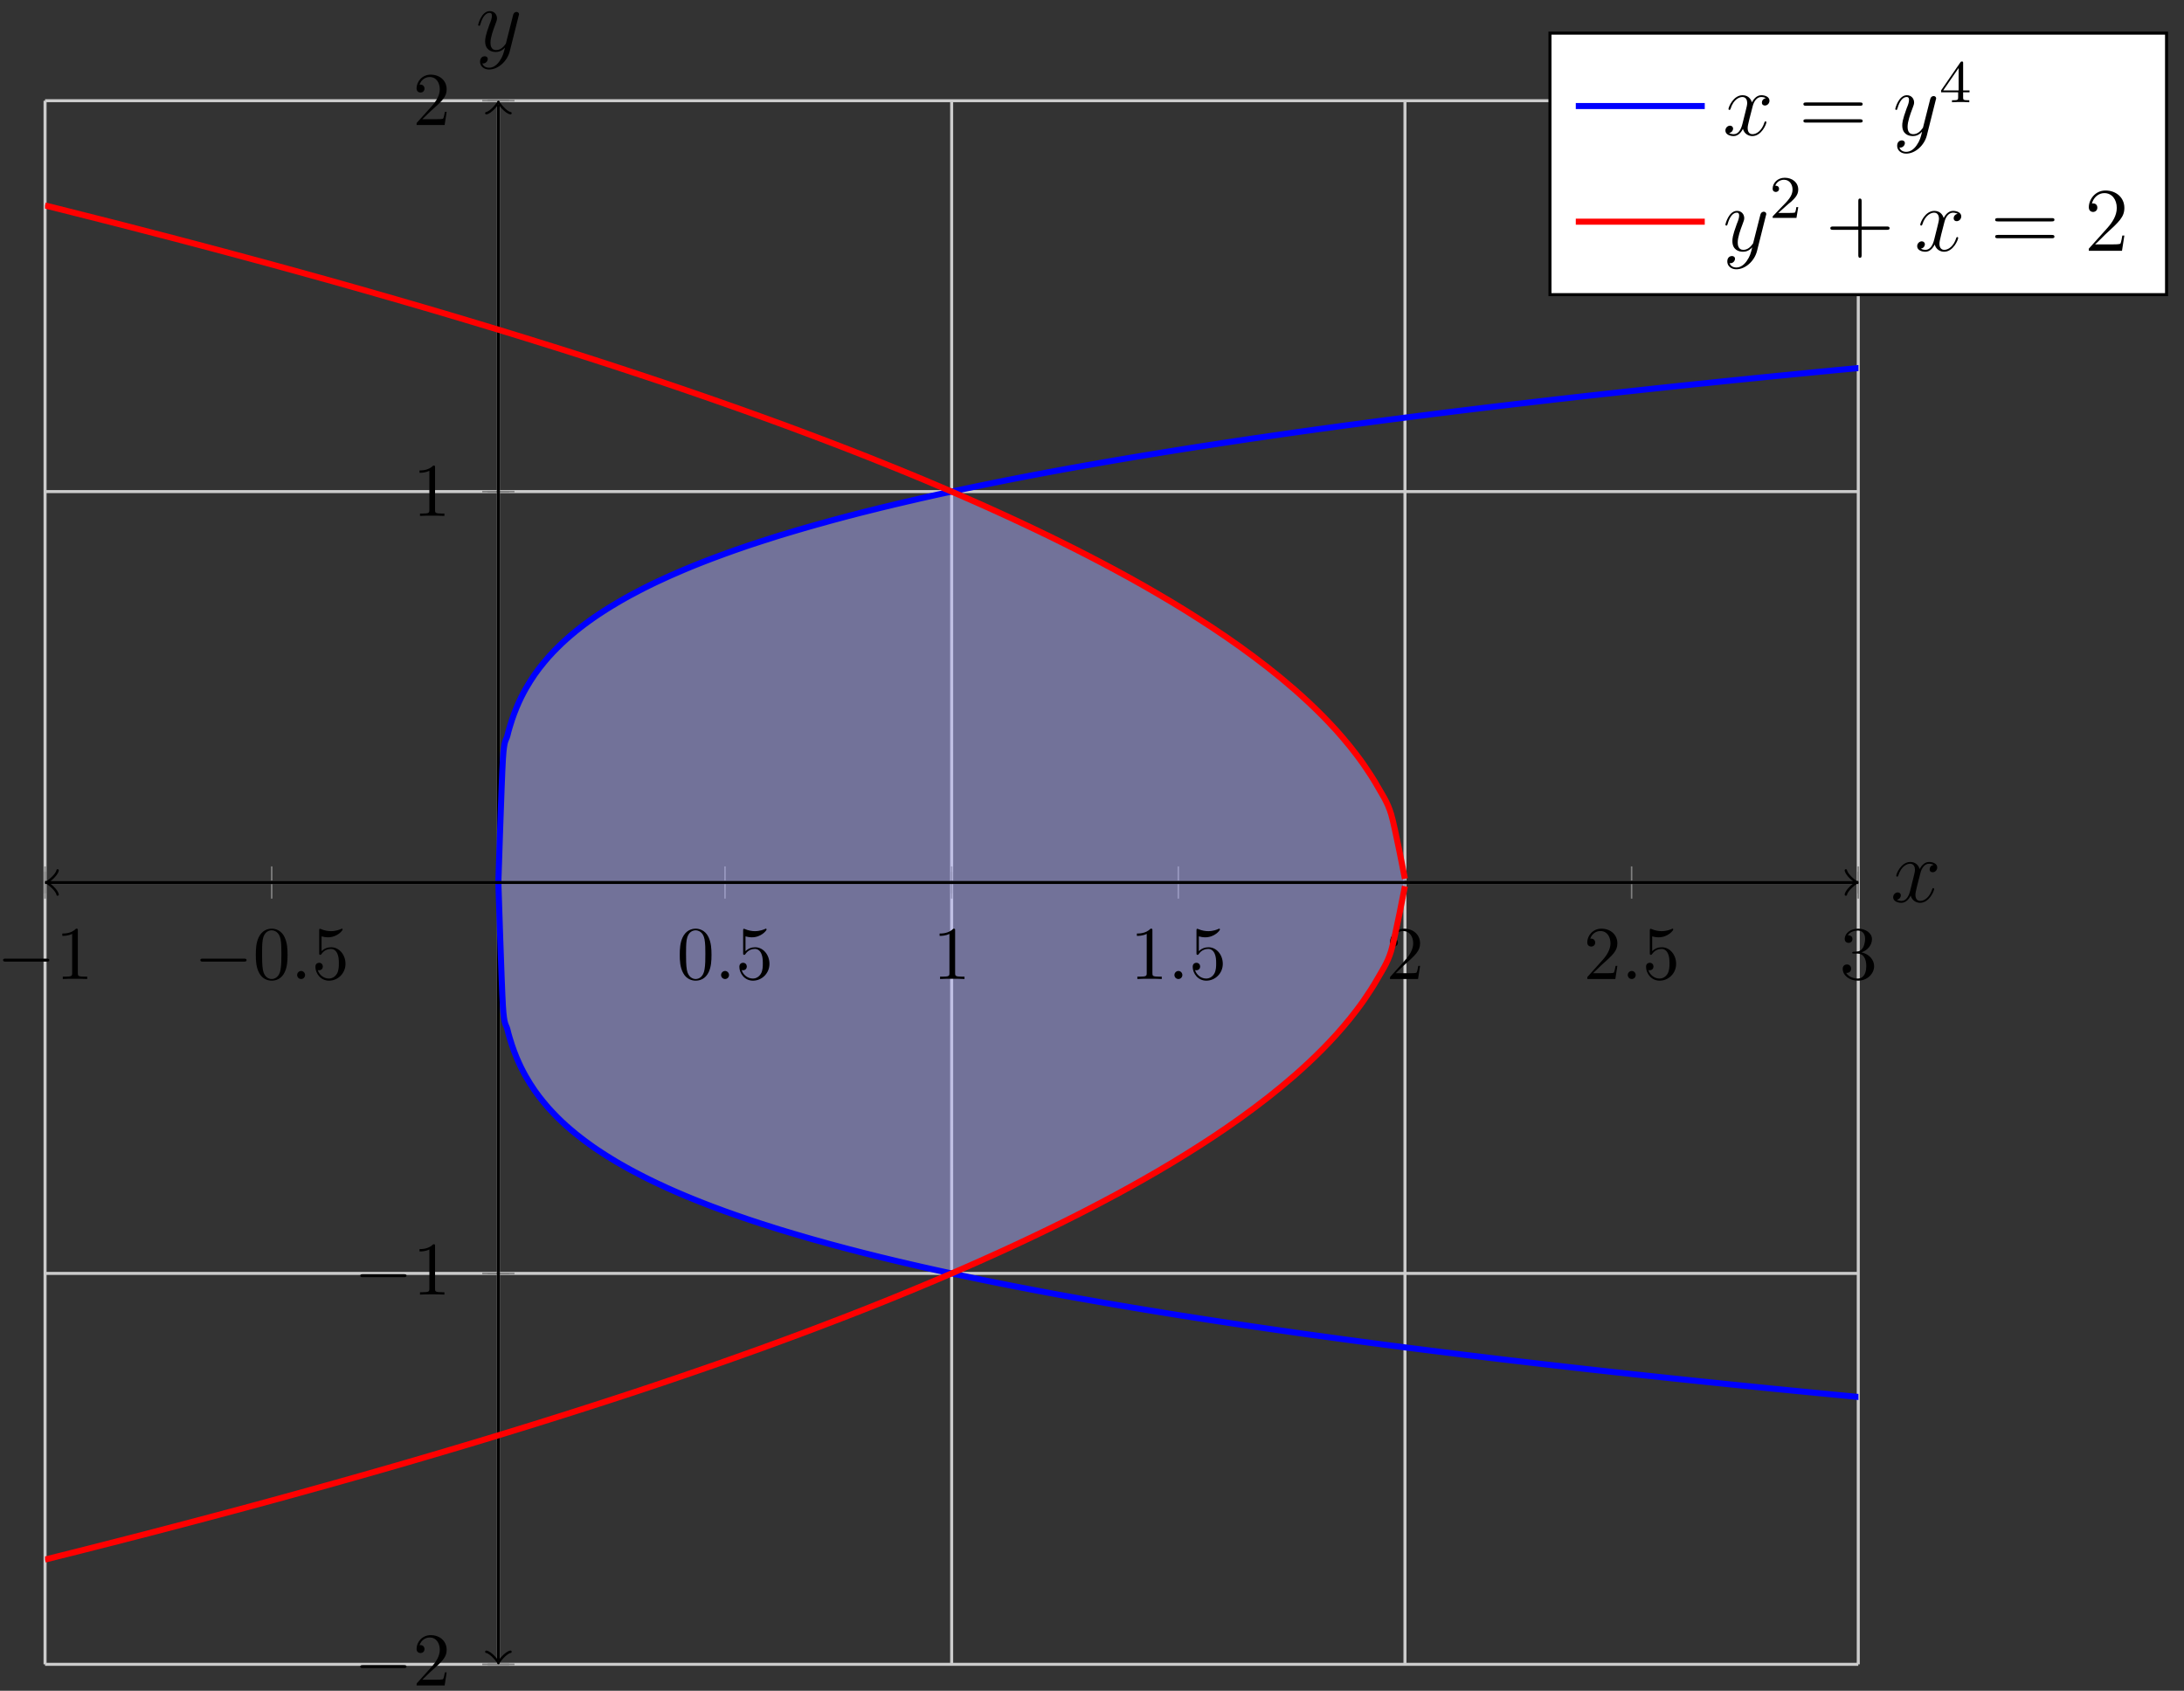 <?xml version="1.0" encoding="UTF-8"?>
<svg xmlns="http://www.w3.org/2000/svg" xmlns:xlink="http://www.w3.org/1999/xlink" width="288pt" height="223pt" viewBox="0 0 288 223" version="1.1">
<rect x="0" y="0" width="288" height="223" fill="#333333" stroke="none"/>
<defs>
<g>
<symbol overflow="visible" id="glyph0-0">
<path style="stroke:none;" d=""/>
</symbol>
<symbol overflow="visible" id="glyph0-1">
<path style="stroke:none;" d="M 6.562 -2.297 C 6.734 -2.297 6.922 -2.297 6.922 -2.5 C 6.922 -2.688 6.734 -2.688 6.562 -2.688 L 1.172 -2.688 C 1 -2.688 0.828 -2.688 0.828 -2.5 C 0.828 -2.297 1 -2.297 1.172 -2.297 Z M 6.562 -2.297 "/>
</symbol>
<symbol overflow="visible" id="glyph1-0">
<path style="stroke:none;" d=""/>
</symbol>
<symbol overflow="visible" id="glyph1-1">
<path style="stroke:none;" d="M 2.938 -6.375 C 2.938 -6.625 2.938 -6.641 2.703 -6.641 C 2.078 -6 1.203 -6 0.891 -6 L 0.891 -5.688 C 1.094 -5.688 1.672 -5.688 2.188 -5.953 L 2.188 -0.781 C 2.188 -0.422 2.156 -0.312 1.266 -0.312 L 0.953 -0.312 L 0.953 0 C 1.297 -0.031 2.156 -0.031 2.562 -0.031 C 2.953 -0.031 3.828 -0.031 4.172 0 L 4.172 -0.312 L 3.859 -0.312 C 2.953 -0.312 2.938 -0.422 2.938 -0.781 Z M 2.938 -6.375 "/>
</symbol>
<symbol overflow="visible" id="glyph1-2">
<path style="stroke:none;" d="M 4.578 -3.188 C 4.578 -3.984 4.531 -4.781 4.188 -5.516 C 3.734 -6.484 2.906 -6.641 2.5 -6.641 C 1.891 -6.641 1.172 -6.375 0.75 -5.453 C 0.438 -4.766 0.391 -3.984 0.391 -3.188 C 0.391 -2.438 0.422 -1.547 0.844 -0.781 C 1.266 0.016 2 0.219 2.484 0.219 C 3.016 0.219 3.781 0.016 4.219 -0.938 C 4.531 -1.625 4.578 -2.406 4.578 -3.188 Z M 2.484 0 C 2.094 0 1.5 -0.25 1.328 -1.203 C 1.219 -1.797 1.219 -2.719 1.219 -3.312 C 1.219 -3.953 1.219 -4.609 1.297 -5.141 C 1.484 -6.328 2.234 -6.422 2.484 -6.422 C 2.812 -6.422 3.469 -6.234 3.656 -5.25 C 3.766 -4.688 3.766 -3.938 3.766 -3.312 C 3.766 -2.562 3.766 -1.891 3.656 -1.25 C 3.5 -0.297 2.938 0 2.484 0 Z M 2.484 0 "/>
</symbol>
<symbol overflow="visible" id="glyph1-3">
<path style="stroke:none;" d="M 4.469 -2 C 4.469 -3.188 3.656 -4.188 2.578 -4.188 C 2.109 -4.188 1.672 -4.031 1.312 -3.672 L 1.312 -5.625 C 1.516 -5.562 1.844 -5.5 2.156 -5.5 C 3.391 -5.5 4.094 -6.406 4.094 -6.531 C 4.094 -6.594 4.062 -6.641 3.984 -6.641 C 3.984 -6.641 3.953 -6.641 3.906 -6.609 C 3.703 -6.516 3.219 -6.312 2.547 -6.312 C 2.156 -6.312 1.688 -6.391 1.219 -6.594 C 1.141 -6.625 1.125 -6.625 1.109 -6.625 C 1 -6.625 1 -6.547 1 -6.391 L 1 -3.438 C 1 -3.266 1 -3.188 1.141 -3.188 C 1.219 -3.188 1.234 -3.203 1.281 -3.266 C 1.391 -3.422 1.75 -3.969 2.562 -3.969 C 3.078 -3.969 3.328 -3.516 3.406 -3.328 C 3.562 -2.953 3.594 -2.578 3.594 -2.078 C 3.594 -1.719 3.594 -1.125 3.344 -0.703 C 3.109 -0.312 2.734 -0.062 2.281 -0.062 C 1.562 -0.062 0.984 -0.594 0.812 -1.172 C 0.844 -1.172 0.875 -1.156 0.984 -1.156 C 1.312 -1.156 1.484 -1.406 1.484 -1.641 C 1.484 -1.891 1.312 -2.141 0.984 -2.141 C 0.844 -2.141 0.5 -2.062 0.5 -1.609 C 0.5 -0.75 1.188 0.219 2.297 0.219 C 3.453 0.219 4.469 -0.734 4.469 -2 Z M 4.469 -2 "/>
</symbol>
<symbol overflow="visible" id="glyph1-4">
<path style="stroke:none;" d="M 1.266 -0.766 L 2.328 -1.797 C 3.875 -3.172 4.469 -3.703 4.469 -4.703 C 4.469 -5.844 3.578 -6.641 2.359 -6.641 C 1.234 -6.641 0.5 -5.719 0.5 -4.828 C 0.5 -4.281 1 -4.281 1.031 -4.281 C 1.203 -4.281 1.547 -4.391 1.547 -4.812 C 1.547 -5.062 1.359 -5.328 1.016 -5.328 C 0.938 -5.328 0.922 -5.328 0.891 -5.312 C 1.109 -5.969 1.656 -6.328 2.234 -6.328 C 3.141 -6.328 3.562 -5.516 3.562 -4.703 C 3.562 -3.906 3.078 -3.125 2.516 -2.5 L 0.609 -0.375 C 0.5 -0.266 0.5 -0.234 0.5 0 L 4.203 0 L 4.469 -1.734 L 4.234 -1.734 C 4.172 -1.438 4.109 -1 4 -0.844 C 3.938 -0.766 3.281 -0.766 3.062 -0.766 Z M 1.266 -0.766 "/>
</symbol>
<symbol overflow="visible" id="glyph1-5">
<path style="stroke:none;" d="M 2.891 -3.516 C 3.703 -3.781 4.281 -4.469 4.281 -5.266 C 4.281 -6.078 3.406 -6.641 2.453 -6.641 C 1.453 -6.641 0.688 -6.047 0.688 -5.281 C 0.688 -4.953 0.906 -4.766 1.203 -4.766 C 1.5 -4.766 1.703 -4.984 1.703 -5.281 C 1.703 -5.766 1.234 -5.766 1.094 -5.766 C 1.391 -6.266 2.047 -6.391 2.406 -6.391 C 2.828 -6.391 3.375 -6.172 3.375 -5.281 C 3.375 -5.156 3.344 -4.578 3.094 -4.141 C 2.797 -3.656 2.453 -3.625 2.203 -3.625 C 2.125 -3.609 1.891 -3.594 1.812 -3.594 C 1.734 -3.578 1.672 -3.562 1.672 -3.469 C 1.672 -3.359 1.734 -3.359 1.906 -3.359 L 2.344 -3.359 C 3.156 -3.359 3.531 -2.688 3.531 -1.703 C 3.531 -0.344 2.844 -0.062 2.406 -0.062 C 1.969 -0.062 1.219 -0.234 0.875 -0.812 C 1.219 -0.766 1.531 -0.984 1.531 -1.359 C 1.531 -1.719 1.266 -1.922 0.984 -1.922 C 0.734 -1.922 0.422 -1.781 0.422 -1.344 C 0.422 -0.438 1.344 0.219 2.438 0.219 C 3.656 0.219 4.562 -0.688 4.562 -1.703 C 4.562 -2.516 3.922 -3.297 2.891 -3.516 Z M 2.891 -3.516 "/>
</symbol>
<symbol overflow="visible" id="glyph2-0">
<path style="stroke:none;" d=""/>
</symbol>
<symbol overflow="visible" id="glyph2-1">
<path style="stroke:none;" d="M 1.906 -0.531 C 1.906 -0.812 1.672 -1.062 1.391 -1.062 C 1.094 -1.062 0.859 -0.812 0.859 -0.531 C 0.859 -0.234 1.094 0 1.391 0 C 1.672 0 1.906 -0.234 1.906 -0.531 Z M 1.906 -0.531 "/>
</symbol>
<symbol overflow="visible" id="glyph3-0">
<path style="stroke:none;" d=""/>
</symbol>
<symbol overflow="visible" id="glyph3-1">
<path style="stroke:none;" d="M 5.672 -4.875 C 5.281 -4.812 5.141 -4.516 5.141 -4.297 C 5.141 -4 5.359 -3.906 5.531 -3.906 C 5.891 -3.906 6.141 -4.219 6.141 -4.547 C 6.141 -5.047 5.562 -5.266 5.062 -5.266 C 4.344 -5.266 3.938 -4.547 3.828 -4.328 C 3.547 -5.219 2.812 -5.266 2.594 -5.266 C 1.375 -5.266 0.734 -3.703 0.734 -3.438 C 0.734 -3.391 0.781 -3.328 0.859 -3.328 C 0.953 -3.328 0.984 -3.406 1 -3.453 C 1.406 -4.781 2.219 -5.031 2.562 -5.031 C 3.094 -5.031 3.203 -4.531 3.203 -4.25 C 3.203 -3.984 3.125 -3.703 2.984 -3.125 L 2.578 -1.5 C 2.406 -0.781 2.062 -0.125 1.422 -0.125 C 1.359 -0.125 1.062 -0.125 0.812 -0.281 C 1.25 -0.359 1.344 -0.719 1.344 -0.859 C 1.344 -1.094 1.156 -1.25 0.938 -1.25 C 0.641 -1.25 0.328 -0.984 0.328 -0.609 C 0.328 -0.109 0.891 0.125 1.406 0.125 C 1.984 0.125 2.391 -0.328 2.641 -0.828 C 2.828 -0.125 3.438 0.125 3.875 0.125 C 5.094 0.125 5.734 -1.453 5.734 -1.703 C 5.734 -1.766 5.688 -1.812 5.625 -1.812 C 5.516 -1.812 5.5 -1.75 5.469 -1.656 C 5.141 -0.609 4.453 -0.125 3.906 -0.125 C 3.484 -0.125 3.266 -0.438 3.266 -0.922 C 3.266 -1.188 3.312 -1.375 3.5 -2.156 L 3.922 -3.797 C 4.094 -4.5 4.5 -5.031 5.062 -5.031 C 5.078 -5.031 5.422 -5.031 5.672 -4.875 Z M 5.672 -4.875 "/>
</symbol>
<symbol overflow="visible" id="glyph3-2">
<path style="stroke:none;" d="M 3.141 1.344 C 2.828 1.797 2.359 2.203 1.766 2.203 C 1.625 2.203 1.047 2.172 0.875 1.625 C 0.906 1.641 0.969 1.641 0.984 1.641 C 1.344 1.641 1.594 1.328 1.594 1.047 C 1.594 0.781 1.359 0.688 1.188 0.688 C 0.984 0.688 0.578 0.828 0.578 1.406 C 0.578 2.016 1.094 2.438 1.766 2.438 C 2.969 2.438 4.172 1.344 4.5 0.016 L 5.672 -4.656 C 5.688 -4.703 5.719 -4.781 5.719 -4.859 C 5.719 -5.031 5.562 -5.156 5.391 -5.156 C 5.281 -5.156 5.031 -5.109 4.938 -4.75 L 4.047 -1.234 C 4 -1.016 4 -0.984 3.891 -0.859 C 3.656 -0.531 3.266 -0.125 2.688 -0.125 C 2.016 -0.125 1.953 -0.781 1.953 -1.094 C 1.953 -1.781 2.281 -2.703 2.609 -3.562 C 2.734 -3.906 2.812 -4.078 2.812 -4.312 C 2.812 -4.812 2.453 -5.266 1.859 -5.266 C 0.766 -5.266 0.328 -3.531 0.328 -3.438 C 0.328 -3.391 0.375 -3.328 0.453 -3.328 C 0.562 -3.328 0.578 -3.375 0.625 -3.547 C 0.906 -4.547 1.359 -5.031 1.828 -5.031 C 1.938 -5.031 2.141 -5.031 2.141 -4.641 C 2.141 -4.328 2.016 -3.984 1.828 -3.531 C 1.25 -1.953 1.25 -1.562 1.25 -1.281 C 1.25 -0.141 2.062 0.125 2.656 0.125 C 3 0.125 3.438 0.016 3.844 -0.438 L 3.859 -0.422 C 3.688 0.281 3.562 0.75 3.141 1.344 Z M 3.141 1.344 "/>
</symbol>
<symbol overflow="visible" id="glyph4-0">
<path style="stroke:none;" d=""/>
</symbol>
<symbol overflow="visible" id="glyph4-1">
<path style="stroke:none;" d="M 8.062 -3.875 C 8.234 -3.875 8.453 -3.875 8.453 -4.094 C 8.453 -4.312 8.25 -4.312 8.062 -4.312 L 1.031 -4.312 C 0.859 -4.312 0.641 -4.312 0.641 -4.094 C 0.641 -3.875 0.844 -3.875 1.031 -3.875 Z M 8.062 -1.656 C 8.234 -1.656 8.453 -1.656 8.453 -1.859 C 8.453 -2.094 8.25 -2.094 8.062 -2.094 L 1.031 -2.094 C 0.859 -2.094 0.641 -2.094 0.641 -1.875 C 0.641 -1.656 0.844 -1.656 1.031 -1.656 Z M 8.062 -1.656 "/>
</symbol>
<symbol overflow="visible" id="glyph4-2">
<path style="stroke:none;" d="M 4.766 -2.766 L 8.062 -2.766 C 8.234 -2.766 8.453 -2.766 8.453 -2.969 C 8.453 -3.203 8.25 -3.203 8.062 -3.203 L 4.766 -3.203 L 4.766 -6.5 C 4.766 -6.672 4.766 -6.891 4.547 -6.891 C 4.328 -6.891 4.328 -6.688 4.328 -6.5 L 4.328 -3.203 L 1.031 -3.203 C 0.859 -3.203 0.641 -3.203 0.641 -2.984 C 0.641 -2.766 0.844 -2.766 1.031 -2.766 L 4.328 -2.766 L 4.328 0.531 C 4.328 0.703 4.328 0.922 4.547 0.922 C 4.766 0.922 4.766 0.719 4.766 0.531 Z M 4.766 -2.766 "/>
</symbol>
<symbol overflow="visible" id="glyph4-3">
<path style="stroke:none;" d="M 5.266 -2.016 L 5 -2.016 C 4.953 -1.812 4.859 -1.141 4.75 -0.953 C 4.656 -0.844 3.984 -0.844 3.625 -0.844 L 1.406 -0.844 C 1.734 -1.125 2.469 -1.891 2.766 -2.172 C 4.594 -3.844 5.266 -4.469 5.266 -5.656 C 5.266 -7.031 4.172 -7.953 2.781 -7.953 C 1.406 -7.953 0.578 -6.766 0.578 -5.734 C 0.578 -5.125 1.109 -5.125 1.141 -5.125 C 1.406 -5.125 1.703 -5.312 1.703 -5.688 C 1.703 -6.031 1.484 -6.25 1.141 -6.25 C 1.047 -6.25 1.016 -6.25 0.984 -6.234 C 1.203 -7.047 1.859 -7.609 2.625 -7.609 C 3.641 -7.609 4.266 -6.75 4.266 -5.656 C 4.266 -4.641 3.688 -3.75 3 -2.984 L 0.578 -0.281 L 0.578 0 L 4.953 0 Z M 5.266 -2.016 "/>
</symbol>
<symbol overflow="visible" id="glyph5-0">
<path style="stroke:none;" d=""/>
</symbol>
<symbol overflow="visible" id="glyph5-1">
<path style="stroke:none;" d="M 3.141 -5.156 C 3.141 -5.312 3.141 -5.375 2.969 -5.375 C 2.875 -5.375 2.859 -5.375 2.781 -5.266 L 0.234 -1.562 L 0.234 -1.312 L 2.484 -1.312 L 2.484 -0.641 C 2.484 -0.344 2.469 -0.266 1.844 -0.266 L 1.672 -0.266 L 1.672 0 C 2.344 -0.031 2.359 -0.031 2.812 -0.031 C 3.266 -0.031 3.281 -0.031 3.953 0 L 3.953 -0.266 L 3.781 -0.266 C 3.156 -0.266 3.141 -0.344 3.141 -0.641 L 3.141 -1.312 L 3.984 -1.312 L 3.984 -1.562 L 3.141 -1.562 Z M 2.547 -4.516 L 2.547 -1.562 L 0.516 -1.562 Z M 2.547 -4.516 "/>
</symbol>
<symbol overflow="visible" id="glyph5-2">
<path style="stroke:none;" d="M 2.25 -1.625 C 2.375 -1.75 2.703 -2.016 2.844 -2.125 C 3.328 -2.578 3.797 -3.016 3.797 -3.734 C 3.797 -4.688 3 -5.297 2.016 -5.297 C 1.047 -5.297 0.422 -4.578 0.422 -3.859 C 0.422 -3.469 0.734 -3.422 0.844 -3.422 C 1.016 -3.422 1.266 -3.531 1.266 -3.844 C 1.266 -4.25 0.859 -4.25 0.766 -4.25 C 1 -4.844 1.531 -5.031 1.922 -5.031 C 2.656 -5.031 3.047 -4.406 3.047 -3.734 C 3.047 -2.906 2.469 -2.297 1.516 -1.344 L 0.516 -0.297 C 0.422 -0.219 0.422 -0.203 0.422 0 L 3.562 0 L 3.797 -1.422 L 3.547 -1.422 C 3.531 -1.266 3.469 -0.875 3.375 -0.719 C 3.328 -0.656 2.719 -0.656 2.594 -0.656 L 1.172 -0.656 Z M 2.25 -1.625 "/>
</symbol>
</g>
<clipPath id="clip1">
  <path d="M 54 28 L 245.066 28 L 245.066 128 L 54 128 Z M 54 28 "/>
</clipPath>
<clipPath id="clip2">
  <path d="M 5.941 15 L 197 15 L 197 128 L 5.941 128 Z M 5.941 15 "/>
</clipPath>
<clipPath id="clip3">
  <path d="M 54 105 L 245.066 105 L 245.066 205 L 54 205 Z M 54 105 "/>
</clipPath>
<clipPath id="clip4">
  <path d="M 5.941 105 L 197 105 L 197 217 L 5.941 217 Z M 5.941 105 "/>
</clipPath>
<clipPath id="clip5">
  <path d="M 5.941 116 L 245.066 116 L 245.066 117 L 5.941 117 Z M 5.941 116 "/>
</clipPath>
</defs>
<g id="surface1">
<path style="fill:none;stroke-width:0.399;stroke-linecap:butt;stroke-linejoin:miter;stroke:rgb(79.999%,79.999%,79.999%);stroke-opacity:1;stroke-miterlimit:10;" d="M -0.002 -0.002 L -0.002 206.223 M 59.775 -0.002 L 59.775 206.223 M 119.551 -0.002 L 119.551 206.223 M 179.328 -0.002 L 179.328 206.223 M 239.104 -0.002 L 239.104 206.223 " transform="matrix(1,0,0,-1,5.943,219.506)"/>
<path style="fill:none;stroke-width:0.399;stroke-linecap:butt;stroke-linejoin:miter;stroke:rgb(79.999%,79.999%,79.999%);stroke-opacity:1;stroke-miterlimit:10;" d="M -0.002 -0.002 L 239.104 -0.002 M -0.002 51.555 L 239.104 51.555 M -0.002 103.113 L 239.104 103.113 M -0.002 154.67 L 239.104 154.67 M -0.002 206.223 L 239.104 206.223 " transform="matrix(1,0,0,-1,5.943,219.506)"/>
<path style="fill:none;stroke-width:0.199;stroke-linecap:butt;stroke-linejoin:miter;stroke:rgb(50%,50%,50%);stroke-opacity:1;stroke-miterlimit:10;" d="M -0.002 101.695 L -0.002 104.53 M 59.775 101.695 L 59.775 104.53 M 119.551 101.695 L 119.551 104.53 M 179.328 101.695 L 179.328 104.53 M 239.104 101.695 L 239.104 104.53 " transform="matrix(1,0,0,-1,5.943,219.506)"/>
<path style="fill:none;stroke-width:0.199;stroke-linecap:butt;stroke-linejoin:miter;stroke:rgb(50%,50%,50%);stroke-opacity:1;stroke-miterlimit:10;" d="M -0.002 100.988 L -0.002 105.237 M 29.887 100.988 L 29.887 105.237 M 89.663 100.988 L 89.663 105.237 M 119.551 100.988 L 119.551 105.237 M 149.44 100.988 L 149.44 105.237 M 179.328 100.988 L 179.328 105.237 M 209.216 100.988 L 209.216 105.237 M 239.104 100.988 L 239.104 105.237 " transform="matrix(1,0,0,-1,5.943,219.506)"/>
<path style="fill:none;stroke-width:0.199;stroke-linecap:butt;stroke-linejoin:miter;stroke:rgb(50%,50%,50%);stroke-opacity:1;stroke-miterlimit:10;" d="M 58.357 -0.002 L 61.193 -0.002 M 58.357 51.555 L 61.193 51.555 M 58.357 103.113 L 61.193 103.113 M 58.357 154.67 L 61.193 154.67 M 58.357 206.223 L 61.193 206.223 " transform="matrix(1,0,0,-1,5.943,219.506)"/>
<path style="fill:none;stroke-width:0.199;stroke-linecap:butt;stroke-linejoin:miter;stroke:rgb(50%,50%,50%);stroke-opacity:1;stroke-miterlimit:10;" d="M 57.65 -0.002 L 61.904 -0.002 M 57.65 51.555 L 61.904 51.555 M 57.65 154.67 L 61.904 154.67 M 57.65 206.223 L 61.904 206.223 " transform="matrix(1,0,0,-1,5.943,219.506)"/>
<path style="fill:none;stroke-width:0.399;stroke-linecap:butt;stroke-linejoin:miter;stroke:rgb(0%,0%,0%);stroke-opacity:1;stroke-miterlimit:10;" d="M 0.459 103.113 L 238.643 103.113 " transform="matrix(1,0,0,-1,5.943,219.506)"/>
<path style="fill:none;stroke-width:0.319;stroke-linecap:round;stroke-linejoin:round;stroke:rgb(0%,0%,0%);stroke-opacity:1;stroke-miterlimit:10;" d="M -1.196 1.593 C -1.095 0.996 -0.001 0.101 0.3 -0.001 C -0.001 -0.098 -1.095 -0.997 -1.196 -1.594 " transform="matrix(-1,0,0,1,6.401,116.391)"/>
<path style="fill:none;stroke-width:0.319;stroke-linecap:round;stroke-linejoin:round;stroke:rgb(0%,0%,0%);stroke-opacity:1;stroke-miterlimit:10;" d="M -1.196 1.594 C -1.095 0.997 -0.001 0.098 0.3 0.001 C -0.001 -0.101 -1.095 -0.996 -1.196 -1.593 " transform="matrix(1,0,0,-1,244.607,116.391)"/>
<path style="fill:none;stroke-width:0.399;stroke-linecap:butt;stroke-linejoin:miter;stroke:rgb(0%,0%,0%);stroke-opacity:1;stroke-miterlimit:10;" d="M 59.775 0.459 L 59.775 205.766 " transform="matrix(1,0,0,-1,5.943,219.506)"/>
<path style="fill:none;stroke-width:0.319;stroke-linecap:round;stroke-linejoin:round;stroke:rgb(0%,0%,0%);stroke-opacity:1;stroke-miterlimit:10;" d="M -1.196 1.593 C -1.095 0.995 -0.001 0.101 0.3 -0.001 C -0.001 -0.099 -1.095 -0.997 -1.196 -1.594 " transform="matrix(0,1,1,0,65.724,219.048)"/>
<path style="fill:none;stroke-width:0.319;stroke-linecap:round;stroke-linejoin:round;stroke:rgb(0%,0%,0%);stroke-opacity:1;stroke-miterlimit:10;" d="M -1.195 1.594 C -1.098 0.997 0 0.099 0.301 0.001 C 0 -0.101 -1.098 -0.995 -1.195 -1.593 " transform="matrix(0,-1,-1,0,65.724,13.734)"/>
<path style=" stroke:none;fill-rule:nonzero;fill:rgb(70%,70%,100%);fill-opacity:0.5;" d="M 65.723 116.379 C 65.723 116.363 66.156 102.77 66.324 100.078 C 66.488 97.387 66.754 97.707 66.922 96.992 C 67.086 96.277 67.355 95.434 67.52 94.922 C 67.688 94.414 67.953 93.727 68.121 93.32 C 68.285 92.914 68.551 92.336 68.719 91.992 C 68.883 91.652 69.152 91.156 69.316 90.859 C 69.484 90.562 69.75 90.117 69.918 89.855 C 70.082 89.59 70.348 89.191 70.516 88.949 C 70.684 88.711 70.949 88.348 71.113 88.133 C 71.281 87.914 71.547 87.578 71.715 87.379 C 71.879 87.176 72.145 86.863 72.312 86.676 C 72.48 86.488 72.746 86.203 72.91 86.027 C 73.078 85.852 73.344 85.578 73.512 85.414 C 73.676 85.246 73.941 84.988 74.109 84.832 C 74.277 84.676 74.543 84.434 74.707 84.285 C 74.875 84.137 75.141 83.906 75.309 83.762 C 75.473 83.621 75.742 83.398 75.906 83.262 C 76.074 83.129 76.34 82.918 76.504 82.789 C 76.672 82.66 76.938 82.453 77.105 82.328 C 77.27 82.203 77.539 82.012 77.703 81.891 C 77.871 81.77 78.137 81.578 78.301 81.465 C 78.469 81.348 78.734 81.168 78.902 81.055 C 79.066 80.945 79.336 80.77 79.5 80.664 C 79.668 80.555 79.934 80.387 80.098 80.281 C 80.266 80.18 80.531 80.012 80.699 79.91 C 80.863 79.809 81.133 79.648 81.297 79.551 C 81.465 79.449 81.73 79.297 81.898 79.199 C 82.062 79.102 82.328 78.953 82.496 78.859 C 82.66 78.766 82.93 78.617 83.094 78.527 C 83.262 78.438 83.527 78.297 83.695 78.211 C 83.859 78.121 84.125 77.98 84.293 77.895 C 84.457 77.809 84.727 77.668 84.891 77.586 C 85.059 77.5 85.324 77.367 85.492 77.285 C 85.656 77.203 85.922 77.07 86.09 76.992 C 86.254 76.91 86.523 76.785 86.688 76.707 C 86.855 76.629 87.121 76.508 87.289 76.43 C 87.453 76.352 87.719 76.227 87.887 76.152 C 88.051 76.074 88.32 75.957 88.484 75.883 C 88.652 75.809 88.918 75.691 89.086 75.621 C 89.25 75.547 89.516 75.434 89.684 75.363 C 89.852 75.289 90.117 75.176 90.281 75.105 C 90.449 75.035 90.715 74.926 90.883 74.855 C 91.047 74.789 91.312 74.676 91.48 74.609 C 91.648 74.543 91.914 74.438 92.078 74.371 C 92.246 74.305 92.512 74.199 92.68 74.133 C 92.844 74.07 93.113 73.969 93.277 73.902 C 93.445 73.84 93.711 73.734 93.875 73.672 C 94.043 73.609 94.309 73.512 94.477 73.449 C 94.641 73.387 94.91 73.289 95.074 73.227 C 95.242 73.168 95.508 73.066 95.672 73.008 C 95.84 72.945 96.105 72.855 96.273 72.793 C 96.438 72.734 96.707 72.637 96.871 72.578 C 97.039 72.52 97.305 72.43 97.469 72.371 C 97.637 72.312 97.902 72.223 98.07 72.164 C 98.234 72.109 98.504 72.016 98.668 71.957 C 98.836 71.902 99.102 71.812 99.266 71.758 C 99.434 71.703 99.699 71.617 99.867 71.562 C 100.031 71.508 100.301 71.418 100.465 71.367 C 100.633 71.312 100.898 71.227 101.066 71.176 C 101.23 71.121 101.496 71.039 101.664 70.984 C 101.828 70.93 102.098 70.844 102.262 70.793 C 102.43 70.742 102.695 70.656 102.863 70.605 C 103.027 70.555 103.293 70.477 103.461 70.426 C 103.625 70.379 103.895 70.297 104.059 70.246 C 104.227 70.195 104.492 70.117 104.66 70.066 C 104.824 70.016 105.09 69.938 105.258 69.891 C 105.422 69.84 105.691 69.762 105.855 69.715 C 106.023 69.668 106.289 69.59 106.457 69.539 C 106.621 69.492 106.887 69.418 107.055 69.371 C 107.223 69.324 107.488 69.246 107.652 69.199 C 107.82 69.152 108.086 69.082 108.254 69.035 C 108.418 68.988 108.684 68.918 108.852 68.871 C 109.02 68.824 109.285 68.746 109.449 68.699 C 109.617 68.652 109.883 68.582 110.051 68.539 C 110.215 68.496 110.48 68.426 110.648 68.379 C 110.816 68.336 111.082 68.266 111.246 68.219 C 111.414 68.176 111.68 68.105 111.848 68.059 C 112.012 68.016 112.281 67.949 112.445 67.906 C 112.613 67.863 112.879 67.793 113.043 67.75 C 113.211 67.707 113.477 67.637 113.645 67.594 C 113.809 67.555 114.078 67.488 114.242 67.445 C 114.41 67.406 114.676 67.34 114.84 67.297 C 115.008 67.254 115.273 67.188 115.441 67.148 C 115.605 67.105 115.875 67.039 116.039 66.996 C 116.207 66.957 116.473 66.895 116.637 66.852 C 116.805 66.812 117.07 66.75 117.238 66.711 C 117.402 66.668 117.672 66.605 117.836 66.562 C 118.004 66.523 118.27 66.461 118.438 66.422 C 118.602 66.383 118.867 66.32 119.035 66.281 C 119.199 66.242 119.469 66.18 119.633 66.141 C 119.801 66.102 120.066 66.043 120.234 66.004 C 120.398 65.965 120.664 65.902 120.832 65.863 C 120.996 65.824 121.266 65.762 121.43 65.723 C 121.598 65.688 121.863 65.625 122.031 65.59 C 122.195 65.551 122.461 65.492 122.629 65.457 C 122.793 65.418 123.062 65.359 123.227 65.32 C 123.395 65.285 123.66 65.223 123.828 65.188 C 123.992 65.152 124.258 65.094 124.426 65.059 C 124.59 65.023 124.859 64.965 125.023 64.93 C 125.152 64.902 125.344 64.867 125.496 64.832 L 125.504 116.391 L 65.719 116.391 L 65.723 116.391 Z M 65.723 116.379 "/>
<path style=" stroke:none;fill-rule:nonzero;fill:rgb(70%,70%,100%);fill-opacity:0.5;" d="M 65.723 116.402 C 65.723 116.418 66.156 130.016 66.324 132.703 C 66.488 135.395 66.754 135.074 66.922 135.793 C 67.086 136.508 67.355 137.352 67.52 137.859 C 67.688 138.371 67.953 139.059 68.121 139.465 C 68.285 139.871 68.551 140.445 68.719 140.789 C 68.883 141.129 69.152 141.625 69.316 141.922 C 69.484 142.219 69.75 142.664 69.918 142.93 C 70.082 143.191 70.348 143.594 70.516 143.832 C 70.684 144.07 70.949 144.434 71.113 144.652 C 71.281 144.871 71.547 145.203 71.715 145.402 C 71.879 145.605 72.145 145.918 72.312 146.105 C 72.48 146.293 72.746 146.578 72.91 146.754 C 73.078 146.93 73.344 147.203 73.512 147.371 C 73.676 147.535 73.941 147.797 74.109 147.953 C 74.277 148.109 74.543 148.352 74.707 148.5 C 74.875 148.645 75.141 148.879 75.309 149.02 C 75.473 149.16 75.742 149.383 75.906 149.52 C 76.074 149.656 76.34 149.863 76.504 149.992 C 76.672 150.125 76.938 150.328 77.105 150.453 C 77.27 150.578 77.539 150.77 77.703 150.891 C 77.871 151.012 78.137 151.203 78.301 151.32 C 78.469 151.434 78.734 151.617 78.902 151.727 C 79.066 151.836 79.336 152.012 79.5 152.117 C 79.668 152.227 79.934 152.395 80.098 152.5 C 80.266 152.605 80.531 152.77 80.699 152.871 C 80.863 152.973 81.133 153.133 81.297 153.234 C 81.465 153.332 81.73 153.488 81.898 153.582 C 82.062 153.68 82.328 153.832 82.496 153.922 C 82.66 154.016 82.93 154.164 83.094 154.254 C 83.262 154.344 83.527 154.484 83.695 154.574 C 83.859 154.66 84.125 154.801 84.293 154.887 C 84.457 154.973 84.727 155.113 84.891 155.195 C 85.059 155.281 85.324 155.414 85.492 155.496 C 85.656 155.578 85.922 155.711 86.09 155.789 C 86.254 155.871 86.523 155.996 86.688 156.074 C 86.855 156.152 87.121 156.277 87.289 156.352 C 87.453 156.43 87.719 156.555 87.887 156.633 C 88.051 156.707 88.32 156.824 88.484 156.898 C 88.652 156.973 88.918 157.09 89.086 157.164 C 89.25 157.234 89.516 157.348 89.684 157.422 C 89.852 157.492 90.117 157.605 90.281 157.676 C 90.449 157.746 90.715 157.855 90.883 157.926 C 91.047 157.996 91.312 158.105 91.48 158.172 C 91.648 158.242 91.914 158.344 92.078 158.41 C 92.246 158.477 92.512 158.582 92.68 158.648 C 92.844 158.711 93.113 158.816 93.277 158.879 C 93.445 158.945 93.711 159.047 93.875 159.113 C 94.043 159.176 94.309 159.273 94.477 159.332 C 94.641 159.395 94.91 159.492 95.074 159.555 C 95.242 159.617 95.508 159.715 95.672 159.777 C 95.84 159.836 96.105 159.93 96.273 159.988 C 96.438 160.047 96.707 160.145 96.871 160.203 C 97.039 160.262 97.305 160.355 97.469 160.41 C 97.637 160.469 97.902 160.559 98.07 160.617 C 98.234 160.676 98.504 160.766 98.668 160.824 C 98.836 160.879 99.102 160.969 99.266 161.023 C 99.434 161.078 99.699 161.168 99.867 161.219 C 100.031 161.273 100.301 161.363 100.465 161.418 C 100.633 161.469 100.898 161.555 101.066 161.605 C 101.23 161.66 101.496 161.746 101.664 161.797 C 101.828 161.852 102.098 161.938 102.262 161.988 C 102.43 162.043 102.695 162.125 102.863 162.176 C 103.027 162.227 103.293 162.305 103.461 162.355 C 103.625 162.406 103.895 162.484 104.059 162.535 C 104.227 162.586 104.492 162.668 104.66 162.715 C 104.824 162.766 105.09 162.844 105.258 162.891 C 105.422 162.941 105.691 163.02 105.855 163.066 C 106.023 163.117 106.289 163.195 106.457 163.242 C 106.621 163.289 106.887 163.367 107.055 163.414 C 107.223 163.461 107.488 163.535 107.652 163.582 C 107.82 163.629 108.086 163.703 108.254 163.746 C 108.418 163.793 108.684 163.867 108.852 163.914 C 109.02 163.961 109.285 164.039 109.449 164.082 C 109.617 164.129 109.883 164.199 110.051 164.242 C 110.215 164.285 110.48 164.359 110.648 164.402 C 110.816 164.445 111.082 164.52 111.246 164.562 C 111.414 164.605 111.68 164.68 111.848 164.723 C 112.012 164.766 112.281 164.832 112.445 164.875 C 112.613 164.918 112.879 164.988 113.043 165.031 C 113.211 165.074 113.477 165.145 113.645 165.188 C 113.809 165.23 114.078 165.293 114.242 165.336 C 114.41 165.379 114.676 165.445 114.84 165.484 C 115.008 165.527 115.273 165.594 115.441 165.637 C 115.605 165.676 115.875 165.742 116.039 165.785 C 116.207 165.824 116.473 165.891 116.637 165.93 C 116.805 165.969 117.07 166.031 117.238 166.074 C 117.402 166.113 117.672 166.18 117.836 166.219 C 118.004 166.258 118.27 166.324 118.438 166.363 C 118.602 166.402 118.867 166.461 119.035 166.5 C 119.199 166.539 119.469 166.602 119.633 166.641 C 119.801 166.68 120.066 166.742 120.234 166.781 C 120.398 166.82 120.664 166.879 120.832 166.918 C 120.996 166.957 121.266 167.02 121.43 167.059 C 121.598 167.098 121.863 167.156 122.031 167.191 C 122.195 167.23 122.461 167.289 122.629 167.328 C 122.793 167.363 123.062 167.422 123.227 167.461 C 123.395 167.5 123.66 167.559 123.828 167.594 C 123.992 167.633 124.258 167.688 124.426 167.723 C 124.59 167.758 124.859 167.816 125.023 167.852 C 125.152 167.879 125.344 167.918 125.496 167.949 L 125.504 116.391 L 65.719 116.391 L 65.723 116.391 Z M 65.723 116.402 "/>
<path style=" stroke:none;fill-rule:nonzero;fill:rgb(70%,70%,100%);fill-opacity:0.5;" d="M 125.504 64.848 C 126.008 65.051 126.809 65.398 127.312 65.621 C 127.812 65.84 128.621 66.195 129.125 66.418 C 129.625 66.641 130.434 67.004 130.934 67.23 C 131.438 67.457 132.242 67.828 132.746 68.059 C 133.25 68.289 134.055 68.664 134.559 68.898 C 135.059 69.133 135.867 69.516 136.367 69.754 C 136.871 69.992 137.68 70.383 138.18 70.625 C 138.684 70.871 139.488 71.266 139.992 71.516 C 140.496 71.762 141.301 72.168 141.805 72.422 C 142.305 72.676 143.113 73.086 143.613 73.348 C 144.117 73.605 144.926 74.027 145.426 74.293 C 145.93 74.559 146.734 74.988 147.238 75.262 C 147.742 75.531 148.547 75.973 149.051 76.25 C 149.551 76.531 150.359 76.98 150.859 77.266 C 151.363 77.555 152.168 78.016 152.672 78.312 C 153.176 78.605 153.98 79.082 154.484 79.383 C 154.988 79.688 155.793 80.176 156.297 80.488 C 156.797 80.801 157.605 81.305 158.105 81.629 C 158.609 81.949 159.414 82.473 159.918 82.805 C 160.422 83.141 161.227 83.684 161.73 84.027 C 162.234 84.375 163.039 84.938 163.543 85.297 C 164.043 85.656 164.852 86.246 165.352 86.621 C 165.855 86.996 166.66 87.613 167.164 88.004 C 167.668 88.398 168.473 89.047 168.977 89.461 C 169.477 89.879 170.285 90.559 170.789 91 C 171.289 91.441 172.098 92.168 172.598 92.641 C 173.102 93.113 173.906 93.891 174.41 94.402 C 174.914 94.91 175.719 95.758 176.223 96.316 C 176.723 96.875 177.531 97.809 178.031 98.434 C 178.535 99.062 179.344 100.109 179.844 100.84 C 180.348 101.566 181.152 102.777 181.656 103.688 C 182.16 104.602 182.965 105.711 183.469 107.402 C 183.969 109.098 185.277 115.895 185.277 115.895 L 185.285 116.391 L 125.504 116.391 Z M 125.504 64.848 "/>
<path style=" stroke:none;fill-rule:nonzero;fill:rgb(70%,70%,100%);fill-opacity:0.5;" d="M 125.504 167.938 C 126.008 167.73 126.809 167.383 127.312 167.164 C 127.812 166.941 128.621 166.586 129.125 166.363 C 129.625 166.141 130.434 165.777 130.934 165.551 C 131.438 165.324 132.242 164.957 132.746 164.727 C 133.25 164.492 134.055 164.121 134.559 163.883 C 135.059 163.648 135.867 163.27 136.367 163.027 C 136.871 162.789 137.68 162.402 138.18 162.156 C 138.684 161.914 139.488 161.516 139.992 161.27 C 140.496 161.02 141.301 160.617 141.805 160.363 C 142.305 160.109 143.113 159.695 143.613 159.438 C 144.117 159.176 144.926 158.754 145.426 158.488 C 145.93 158.223 146.734 157.793 147.238 157.523 C 147.742 157.25 148.547 156.809 149.051 156.531 C 149.551 156.254 150.359 155.801 150.859 155.516 C 151.363 155.23 152.168 154.766 152.672 154.473 C 153.176 154.18 153.98 153.699 154.484 153.398 C 154.988 153.098 155.793 152.605 156.297 152.293 C 156.797 151.984 157.605 151.477 158.105 151.152 C 158.609 150.832 159.414 150.309 159.918 149.977 C 160.422 149.645 161.227 149.102 161.73 148.754 C 162.234 148.41 163.039 147.844 163.543 147.484 C 164.043 147.125 164.852 146.539 165.352 146.16 C 165.855 145.785 166.66 145.172 167.164 144.777 C 167.668 144.383 168.473 143.734 168.977 143.32 C 169.477 142.906 170.285 142.223 170.789 141.781 C 171.289 141.34 172.098 140.613 172.598 140.141 C 173.102 139.668 173.906 138.891 174.41 138.379 C 174.914 137.871 175.719 137.023 176.223 136.465 C 176.723 135.906 177.531 134.977 178.031 134.348 C 178.535 133.719 179.344 132.672 179.844 131.945 C 180.348 131.215 181.152 130.004 181.656 129.094 C 182.16 128.184 182.965 127.074 183.469 125.379 C 183.969 123.688 185.277 116.887 185.277 116.887 L 185.285 116.391 L 125.504 116.391 Z M 125.504 167.938 "/>
<g style="fill:rgb(0%,0%,0%);fill-opacity:1;">
  <use xlink:href="#glyph0-1" x="-0.422" y="129.123"/>
</g>
<g style="fill:rgb(0%,0%,0%);fill-opacity:1;">
  <use xlink:href="#glyph1-1" x="7.327" y="129.123"/>
</g>
<g style="fill:rgb(0%,0%,0%);fill-opacity:1;">
  <use xlink:href="#glyph0-1" x="25.593" y="129.123"/>
</g>
<g style="fill:rgb(0%,0%,0%);fill-opacity:1;">
  <use xlink:href="#glyph1-2" x="33.342" y="129.123"/>
</g>
<g style="fill:rgb(0%,0%,0%);fill-opacity:1;">
  <use xlink:href="#glyph2-1" x="38.324" y="129.123"/>
</g>
<g style="fill:rgb(0%,0%,0%);fill-opacity:1;">
  <use xlink:href="#glyph1-3" x="41.091" y="129.123"/>
</g>
<g style="fill:rgb(0%,0%,0%);fill-opacity:1;">
  <use xlink:href="#glyph1-2" x="89.248" y="129.123"/>
</g>
<g style="fill:rgb(0%,0%,0%);fill-opacity:1;">
  <use xlink:href="#glyph2-1" x="94.229" y="129.123"/>
</g>
<g style="fill:rgb(0%,0%,0%);fill-opacity:1;">
  <use xlink:href="#glyph1-3" x="96.997" y="129.123"/>
</g>
<g style="fill:rgb(0%,0%,0%);fill-opacity:1;">
  <use xlink:href="#glyph1-1" x="123.013" y="129.123"/>
</g>
<g style="fill:rgb(0%,0%,0%);fill-opacity:1;">
  <use xlink:href="#glyph1-1" x="149.028" y="129.123"/>
</g>
<g style="fill:rgb(0%,0%,0%);fill-opacity:1;">
  <use xlink:href="#glyph2-1" x="154.01" y="129.123"/>
</g>
<g style="fill:rgb(0%,0%,0%);fill-opacity:1;">
  <use xlink:href="#glyph1-3" x="156.778" y="129.123"/>
</g>
<g style="fill:rgb(0%,0%,0%);fill-opacity:1;">
  <use xlink:href="#glyph1-4" x="182.793" y="129.123"/>
</g>
<g style="fill:rgb(0%,0%,0%);fill-opacity:1;">
  <use xlink:href="#glyph1-4" x="208.809" y="129.123"/>
</g>
<g style="fill:rgb(0%,0%,0%);fill-opacity:1;">
  <use xlink:href="#glyph2-1" x="213.791" y="129.123"/>
</g>
<g style="fill:rgb(0%,0%,0%);fill-opacity:1;">
  <use xlink:href="#glyph1-3" x="216.559" y="129.123"/>
</g>
<g style="fill:rgb(0%,0%,0%);fill-opacity:1;">
  <use xlink:href="#glyph1-5" x="242.574" y="129.123"/>
</g>
<g style="fill:rgb(0%,0%,0%);fill-opacity:1;">
  <use xlink:href="#glyph0-1" x="46.682" y="222.301"/>
</g>
<g style="fill:rgb(0%,0%,0%);fill-opacity:1;">
  <use xlink:href="#glyph1-4" x="54.432" y="222.301"/>
</g>
<g style="fill:rgb(0%,0%,0%);fill-opacity:1;">
  <use xlink:href="#glyph0-1" x="46.682" y="170.744"/>
</g>
<g style="fill:rgb(0%,0%,0%);fill-opacity:1;">
  <use xlink:href="#glyph1-1" x="54.432" y="170.744"/>
</g>
<g style="fill:rgb(0%,0%,0%);fill-opacity:1;">
  <use xlink:href="#glyph1-1" x="54.431" y="68.044"/>
</g>
<g style="fill:rgb(0%,0%,0%);fill-opacity:1;">
  <use xlink:href="#glyph1-4" x="54.431" y="16.486"/>
</g>
<g clip-path="url(#clip1)" clip-rule="nonzero">
<path style="fill:none;stroke-width:0.797;stroke-linecap:butt;stroke-linejoin:miter;stroke:rgb(0%,0%,100%);stroke-opacity:1;stroke-miterlimit:10;" d="M 59.775 103.113 C 59.775 103.113 60.208 116.733 60.376 119.425 C 60.54 122.116 60.806 121.796 60.974 122.51 C 61.138 123.225 61.408 124.069 61.572 124.581 C 61.74 125.088 62.005 125.776 62.173 126.182 C 62.337 126.588 62.603 127.166 62.771 127.51 C 62.935 127.85 63.204 128.346 63.368 128.643 C 63.536 128.94 63.802 129.385 63.97 129.647 C 64.134 129.912 64.399 130.311 64.567 130.553 C 64.735 130.791 65.001 131.155 65.165 131.369 C 65.333 131.588 65.599 131.924 65.767 132.123 C 65.931 132.326 66.196 132.639 66.364 132.826 C 66.532 133.014 66.798 133.299 66.962 133.475 C 67.13 133.651 67.395 133.924 67.563 134.088 C 67.727 134.256 67.993 134.514 68.161 134.67 C 68.329 134.826 68.594 135.069 68.758 135.217 C 68.926 135.365 69.192 135.596 69.36 135.74 C 69.524 135.881 69.794 136.104 69.958 136.24 C 70.126 136.373 70.391 136.584 70.555 136.713 C 70.723 136.842 70.989 137.049 71.157 137.174 C 71.321 137.299 71.59 137.49 71.754 137.611 C 71.922 137.733 72.188 137.924 72.352 138.037 C 72.52 138.154 72.786 138.334 72.953 138.447 C 73.118 138.557 73.387 138.733 73.551 138.838 C 73.719 138.947 73.985 139.115 74.149 139.221 C 74.317 139.322 74.582 139.49 74.75 139.592 C 74.914 139.693 75.184 139.854 75.348 139.951 C 75.516 140.053 75.781 140.205 75.949 140.303 C 76.113 140.4 76.379 140.549 76.547 140.643 C 76.711 140.736 76.98 140.885 77.145 140.975 C 77.312 141.064 77.578 141.205 77.746 141.291 C 77.91 141.381 78.176 141.522 78.344 141.607 C 78.508 141.693 78.777 141.834 78.941 141.916 C 79.109 142.002 79.375 142.135 79.543 142.217 C 79.707 142.299 79.972 142.432 80.14 142.51 C 80.304 142.592 80.574 142.717 80.738 142.795 C 80.906 142.873 81.172 142.994 81.34 143.072 C 81.504 143.15 81.769 143.275 81.937 143.35 C 82.101 143.428 82.371 143.545 82.535 143.619 C 82.703 143.693 82.968 143.811 83.136 143.881 C 83.3 143.955 83.566 144.068 83.734 144.139 C 83.902 144.213 84.167 144.326 84.331 144.396 C 84.499 144.467 84.765 144.576 84.933 144.646 C 85.097 144.713 85.363 144.826 85.531 144.893 C 85.699 144.959 85.964 145.064 86.128 145.131 C 86.296 145.197 86.562 145.303 86.73 145.369 C 86.894 145.432 87.163 145.533 87.327 145.6 C 87.495 145.662 87.761 145.767 87.925 145.83 C 88.093 145.892 88.358 145.99 88.526 146.053 C 88.69 146.115 88.96 146.213 89.124 146.275 C 89.292 146.334 89.558 146.435 89.722 146.494 C 89.89 146.557 90.155 146.646 90.323 146.709 C 90.487 146.767 90.757 146.865 90.921 146.924 C 91.089 146.982 91.354 147.072 91.518 147.131 C 91.686 147.189 91.952 147.279 92.12 147.338 C 92.284 147.392 92.553 147.486 92.718 147.545 C 92.885 147.599 93.151 147.689 93.315 147.744 C 93.483 147.799 93.749 147.885 93.917 147.939 C 94.081 147.994 94.35 148.084 94.514 148.135 C 94.682 148.189 94.948 148.275 95.116 148.326 C 95.28 148.381 95.545 148.463 95.713 148.517 C 95.877 148.572 96.147 148.658 96.311 148.709 C 96.479 148.76 96.745 148.846 96.912 148.896 C 97.077 148.947 97.342 149.025 97.51 149.076 C 97.674 149.123 97.944 149.205 98.108 149.256 C 98.276 149.306 98.541 149.385 98.709 149.435 C 98.873 149.486 99.139 149.564 99.307 149.611 C 99.471 149.662 99.74 149.74 99.904 149.787 C 100.072 149.834 100.338 149.912 100.506 149.963 C 100.67 150.01 100.936 150.084 101.104 150.131 C 101.272 150.178 101.537 150.256 101.701 150.302 C 101.869 150.349 102.135 150.42 102.303 150.467 C 102.467 150.513 102.732 150.584 102.9 150.631 C 103.068 150.677 103.334 150.756 103.498 150.802 C 103.666 150.849 103.931 150.92 104.099 150.963 C 104.263 151.006 104.529 151.076 104.697 151.123 C 104.865 151.166 105.131 151.236 105.295 151.283 C 105.463 151.326 105.728 151.396 105.896 151.443 C 106.06 151.486 106.33 151.552 106.494 151.595 C 106.662 151.638 106.927 151.709 107.091 151.752 C 107.259 151.795 107.525 151.865 107.693 151.908 C 107.857 151.947 108.126 152.013 108.29 152.056 C 108.458 152.095 108.724 152.162 108.888 152.205 C 109.056 152.248 109.322 152.314 109.49 152.353 C 109.654 152.396 109.923 152.463 110.087 152.506 C 110.255 152.545 110.521 152.607 110.685 152.65 C 110.853 152.689 111.118 152.752 111.286 152.791 C 111.45 152.834 111.72 152.896 111.884 152.939 C 112.052 152.978 112.318 153.041 112.485 153.08 C 112.65 153.119 112.915 153.181 113.083 153.22 C 113.247 153.259 113.517 153.322 113.681 153.361 C 113.849 153.4 114.114 153.459 114.282 153.498 C 114.446 153.537 114.712 153.599 114.88 153.638 C 115.044 153.677 115.313 153.74 115.477 153.779 C 115.645 153.814 115.911 153.877 116.079 153.912 C 116.243 153.951 116.509 154.009 116.677 154.045 C 116.841 154.084 117.11 154.142 117.274 154.181 C 117.442 154.216 117.708 154.279 117.876 154.314 C 118.04 154.349 118.305 154.408 118.473 154.443 C 118.637 154.478 118.907 154.537 119.071 154.572 C 119.239 154.607 119.504 154.658 119.672 154.693 C 119.836 154.728 120.102 154.787 120.27 154.822 C 120.438 154.857 120.704 154.916 120.868 154.951 C 121.036 154.986 121.301 155.041 121.469 155.076 C 121.633 155.111 121.899 155.166 122.067 155.201 C 122.235 155.236 122.5 155.291 122.664 155.326 C 122.832 155.361 123.098 155.416 123.266 155.451 C 123.43 155.486 123.696 155.541 123.863 155.572 C 124.031 155.607 124.297 155.662 124.461 155.693 C 124.629 155.728 124.895 155.783 125.063 155.818 C 125.227 155.849 125.496 155.904 125.66 155.935 C 125.828 155.97 126.094 156.025 126.258 156.056 C 126.426 156.091 126.691 156.142 126.859 156.177 C 127.023 156.209 127.293 156.259 127.457 156.295 C 127.625 156.326 127.89 156.377 128.055 156.412 C 128.222 156.443 128.488 156.494 128.656 156.529 C 128.82 156.56 129.09 156.611 129.254 156.642 C 129.422 156.673 129.687 156.724 129.851 156.759 C 130.019 156.791 130.285 156.841 130.453 156.873 C 130.617 156.904 130.886 156.955 131.05 156.986 C 131.218 157.017 131.484 157.068 131.652 157.099 C 131.816 157.13 132.082 157.181 132.25 157.212 C 132.414 157.24 132.683 157.291 132.847 157.322 C 133.015 157.353 133.281 157.404 133.449 157.431 C 133.613 157.462 133.878 157.513 134.046 157.544 C 134.21 157.572 134.48 157.623 134.644 157.654 C 134.812 157.681 135.077 157.732 135.245 157.763 C 135.409 157.791 135.675 157.837 135.843 157.869 C 136.007 157.9 136.277 157.947 136.441 157.974 C 136.609 158.005 136.874 158.052 137.042 158.084 C 137.206 158.111 137.472 158.162 137.64 158.189 C 137.808 158.22 138.073 158.267 138.237 158.294 C 138.405 158.322 138.671 158.373 138.839 158.4 C 139.003 158.431 139.268 158.474 139.436 158.505 C 139.604 158.533 139.87 158.58 140.034 158.607 C 140.202 158.638 140.468 158.681 140.636 158.712 C 140.8 158.74 141.065 158.787 141.233 158.814 C 141.401 158.841 141.667 158.888 141.831 158.916 C 141.999 158.943 142.264 158.99 142.432 159.017 C 142.596 159.044 142.862 159.091 143.03 159.119 C 143.198 159.146 143.463 159.193 143.628 159.22 C 143.795 159.248 144.061 159.291 144.229 159.318 C 144.393 159.345 144.663 159.392 144.827 159.419 C 144.995 159.447 145.26 159.49 145.424 159.517 C 145.592 159.544 145.858 159.587 146.026 159.615 C 146.19 159.642 146.459 159.685 146.623 159.712 C 146.791 159.74 147.057 159.783 147.221 159.81 C 147.389 159.837 147.655 159.88 147.822 159.908 C 147.987 159.935 148.256 159.974 148.42 160.001 C 148.588 160.029 148.854 160.072 149.018 160.099 C 149.186 160.126 149.451 160.169 149.619 160.193 C 149.783 160.22 150.053 160.263 150.217 160.29 C 150.385 160.318 150.65 160.357 150.818 160.384 C 150.982 160.412 151.248 160.451 151.416 160.478 C 151.58 160.505 151.85 160.544 152.014 160.572 C 152.182 160.595 152.447 160.638 152.615 160.665 C 152.779 160.689 153.045 160.732 153.213 160.755 C 153.377 160.783 153.646 160.822 153.81 160.849 C 153.978 160.876 154.244 160.915 154.412 160.939 C 154.576 160.966 154.841 161.009 155.009 161.033 C 155.173 161.06 155.443 161.099 155.607 161.122 C 155.775 161.146 156.041 161.189 156.209 161.212 C 156.373 161.24 156.638 161.279 156.806 161.302 C 156.974 161.33 157.24 161.369 157.404 161.392 C 157.572 161.415 157.837 161.458 158.005 161.482 C 158.169 161.505 158.435 161.548 158.603 161.572 C 158.771 161.595 159.036 161.634 159.2 161.662 C 159.368 161.685 159.634 161.724 159.802 161.747 C 159.966 161.771 160.232 161.81 160.4 161.833 C 160.568 161.857 160.833 161.896 160.997 161.919 C 161.165 161.943 161.431 161.986 161.599 162.009 C 161.763 162.033 162.032 162.072 162.196 162.095 C 162.364 162.119 162.63 162.158 162.794 162.181 C 162.962 162.204 163.227 162.244 163.395 162.267 C 163.56 162.29 163.829 162.329 163.993 162.353 C 164.161 162.376 164.427 162.412 164.591 162.435 C 164.759 162.458 165.024 162.497 165.192 162.521 C 165.356 162.544 165.626 162.583 165.79 162.607 C 165.958 162.63 166.223 162.665 166.387 162.689 C 166.555 162.712 166.821 162.751 166.989 162.771 C 167.153 162.794 167.422 162.833 167.587 162.857 C 167.754 162.88 168.02 162.915 168.188 162.939 C 168.352 162.962 168.618 162.997 168.786 163.021 C 168.95 163.044 169.219 163.079 169.383 163.103 C 169.551 163.126 169.817 163.161 169.985 163.185 C 170.149 163.208 170.414 163.244 170.582 163.267 C 170.746 163.286 171.016 163.326 171.18 163.349 C 171.348 163.369 171.614 163.408 171.782 163.431 C 171.946 163.451 172.211 163.49 172.379 163.509 C 172.543 163.533 172.813 163.568 172.977 163.587 C 173.145 163.611 173.41 163.646 173.578 163.669 C 173.742 163.689 174.008 163.724 174.176 163.747 C 174.344 163.771 174.609 163.806 174.773 163.826 C 174.941 163.849 175.207 163.884 175.375 163.904 C 175.539 163.927 175.805 163.962 175.973 163.986 C 176.141 164.005 176.406 164.044 176.57 164.064 C 176.738 164.087 177.004 164.118 177.172 164.142 C 177.336 164.161 177.601 164.197 177.769 164.22 C 177.937 164.24 178.203 164.271 178.367 164.294 C 178.535 164.318 178.8 164.353 178.968 164.376 C 179.132 164.396 179.398 164.431 179.566 164.451 C 179.734 164.474 180 164.505 180.164 164.529 C 180.332 164.548 180.597 164.583 180.765 164.603 C 180.929 164.626 181.199 164.661 181.363 164.681 C 181.531 164.701 181.796 164.736 181.96 164.755 C 182.128 164.779 182.394 164.81 182.562 164.833 C 182.726 164.853 182.995 164.884 183.159 164.908 C 183.327 164.927 183.593 164.958 183.757 164.982 C 183.925 165.001 184.191 165.036 184.359 165.056 C 184.523 165.075 184.792 165.111 184.956 165.13 C 185.124 165.15 185.39 165.185 185.554 165.204 C 185.722 165.224 185.987 165.259 186.155 165.279 C 186.319 165.298 186.589 165.333 186.753 165.353 C 186.921 165.372 187.187 165.404 187.354 165.427 C 187.519 165.447 187.784 165.478 187.952 165.497 C 188.116 165.517 188.386 165.552 188.55 165.572 C 188.718 165.591 188.983 165.622 189.151 165.642 C 189.315 165.661 189.581 165.693 189.749 165.716 C 189.913 165.736 190.182 165.767 190.346 165.786 C 190.514 165.806 190.78 165.837 190.948 165.861 C 191.112 165.88 191.378 165.911 191.546 165.931 C 191.71 165.95 191.979 165.982 192.143 166.001 C 192.311 166.021 192.577 166.052 192.745 166.072 C 192.909 166.091 193.174 166.126 193.342 166.146 C 193.51 166.165 193.776 166.197 193.94 166.216 C 194.108 166.236 194.373 166.267 194.541 166.286 C 194.705 166.306 194.971 166.333 195.139 166.353 C 195.307 166.372 195.573 166.404 195.737 166.423 C 195.905 166.443 196.17 166.474 196.338 166.493 C 196.502 166.513 196.768 166.544 196.936 166.564 C 197.104 166.583 197.369 166.615 197.533 166.634 C 197.701 166.654 197.967 166.681 198.135 166.7 C 198.299 166.72 198.568 166.751 198.732 166.771 C 198.9 166.79 199.166 166.822 199.33 166.841 C 199.498 166.857 199.764 166.888 199.932 166.907 C 200.096 166.927 200.365 166.954 200.529 166.974 C 200.697 166.993 200.963 167.025 201.127 167.044 C 201.295 167.06 201.56 167.091 201.728 167.111 C 201.892 167.13 202.162 167.157 202.326 167.177 C 202.494 167.197 202.759 167.228 202.924 167.247 C 203.091 167.263 203.357 167.294 203.525 167.314 C 203.689 167.329 203.959 167.361 204.123 167.38 C 204.291 167.396 204.556 167.427 204.724 167.447 C 204.888 167.462 205.154 167.493 205.322 167.513 C 205.486 167.529 205.755 167.56 205.919 167.579 C 206.087 167.595 206.353 167.626 206.521 167.642 C 206.685 167.661 206.951 167.693 207.119 167.708 C 207.283 167.728 207.552 167.755 207.716 167.775 C 207.884 167.794 208.15 167.822 208.318 167.841 C 208.482 167.861 208.747 167.888 208.915 167.904 C 209.079 167.923 209.349 167.954 209.513 167.97 C 209.681 167.989 209.946 168.017 210.114 168.032 C 210.278 168.052 210.544 168.079 210.712 168.099 C 210.876 168.118 211.146 168.146 211.31 168.161 C 211.478 168.181 211.743 168.212 211.911 168.228 C 212.075 168.247 212.341 168.275 212.509 168.294 C 212.677 168.31 212.942 168.341 213.106 168.357 C 213.274 168.376 213.54 168.404 213.708 168.419 C 213.872 168.439 214.137 168.466 214.305 168.482 C 214.473 168.501 214.739 168.529 214.903 168.544 C 215.071 168.564 215.337 168.591 215.505 168.611 C 215.669 168.626 215.938 168.654 216.102 168.673 C 216.27 168.689 216.536 168.72 216.7 168.736 C 216.868 168.751 217.133 168.779 217.301 168.798 C 217.465 168.814 217.735 168.845 217.899 168.861 C 218.067 168.88 218.332 168.907 218.497 168.923 C 218.664 168.939 218.93 168.966 219.098 168.982 C 219.262 169.001 219.532 169.028 219.696 169.044 C 219.864 169.064 220.129 169.091 220.293 169.107 C 220.461 169.122 220.727 169.153 220.895 169.169 C 221.059 169.189 221.328 169.212 221.492 169.232 C 221.66 169.247 221.926 169.275 222.09 169.29 C 222.258 169.31 222.524 169.337 222.691 169.353 C 222.856 169.368 223.125 169.396 223.289 169.411 C 223.457 169.431 223.723 169.458 223.891 169.474 C 224.055 169.489 224.32 169.517 224.488 169.532 C 224.652 169.552 224.922 169.575 225.086 169.595 C 225.254 169.611 225.519 169.638 225.687 169.653 C 225.851 169.673 226.117 169.696 226.285 169.716 C 226.449 169.732 226.719 169.759 226.883 169.775 C 227.051 169.79 227.316 169.818 227.484 169.833 C 227.648 169.853 227.914 169.876 228.082 169.896 C 228.246 169.911 228.515 169.939 228.679 169.954 C 228.847 169.97 229.113 169.997 229.281 170.013 C 229.445 170.028 229.71 170.056 229.878 170.071 C 230.046 170.087 230.312 170.11 230.476 170.13 C 230.644 170.146 230.91 170.173 231.078 170.189 C 231.242 170.204 231.507 170.232 231.675 170.247 C 231.843 170.263 232.109 170.29 232.273 170.306 C 232.441 170.321 232.706 170.349 232.874 170.364 C 233.038 170.38 233.304 170.403 233.472 170.423 C 233.64 170.439 233.905 170.462 234.069 170.482 C 234.237 170.497 234.503 170.521 234.671 170.536 C 234.835 170.552 235.105 170.579 235.269 170.595 C 235.437 170.61 235.702 170.638 235.866 170.653 C 236.034 170.669 236.3 170.693 236.468 170.712 C 236.632 170.728 236.901 170.751 237.065 170.767 C 237.233 170.782 237.499 170.81 237.663 170.825 C 237.831 170.841 238.097 170.864 238.264 170.88 C 238.429 170.896 238.698 170.923 238.862 170.939 C 239.03 170.954 239.296 170.978 239.46 170.993 C 239.628 171.009 239.893 171.036 240.061 171.052 C 240.225 171.067 240.495 171.091 240.659 171.107 C 240.827 171.122 241.092 171.15 241.26 171.165 C 241.424 171.181 241.69 171.204 241.858 171.22 C 242.022 171.235 242.291 171.259 242.456 171.275 C 242.623 171.29 242.889 171.314 243.057 171.329 C 243.221 171.345 243.487 171.372 243.655 171.388 C 243.819 171.403 244.088 171.427 244.252 171.442 C 244.42 171.458 244.686 171.482 244.854 171.497 C 245.018 171.513 245.283 171.536 245.451 171.552 C 245.615 171.567 245.885 171.591 246.049 171.607 C 246.217 171.622 246.483 171.646 246.651 171.661 C 246.815 171.677 247.08 171.7 247.248 171.716 C 247.412 171.732 247.682 171.759 247.846 171.775 C 248.014 171.786 248.279 171.81 248.447 171.825 C 248.611 171.841 248.877 171.868 249.045 171.884 C 249.213 171.9 249.478 171.919 249.642 171.935 C 249.81 171.95 250.076 171.978 250.244 171.989 C 250.408 172.005 250.674 172.028 250.842 172.044 C 251.01 172.06 251.275 172.083 251.439 172.099 C 251.607 172.11 251.873 172.134 252.041 172.149 C 252.205 172.165 252.47 172.189 252.638 172.204 C 252.806 172.22 253.072 172.247 253.236 172.259 C 253.404 172.274 253.669 172.298 253.837 172.314 C 254.001 172.329 254.271 172.353 254.435 172.364 C 254.603 172.38 254.869 172.403 255.033 172.419 C 255.201 172.435 255.466 172.458 255.634 172.474 C 255.798 172.489 256.068 172.513 256.232 172.528 C 256.4 172.54 256.665 172.564 256.829 172.579 C 256.997 172.591 257.263 172.614 257.431 172.63 C 257.595 172.646 257.864 172.669 258.029 172.685 C 258.196 172.7 258.462 172.724 258.626 172.735 C 258.794 172.751 259.06 172.774 259.228 172.79 C 259.392 172.806 259.661 172.829 259.825 172.841 C 259.993 172.857 260.259 172.88 260.427 172.892 C 260.591 172.907 260.856 172.931 261.024 172.946 C 261.188 172.958 261.458 172.982 261.622 172.997 C 261.79 173.013 262.056 173.032 262.223 173.048 C 262.388 173.06 262.653 173.087 262.821 173.103 C 262.985 173.114 263.255 173.138 263.419 173.153 C 263.587 173.165 263.852 173.189 264.02 173.204 C 264.184 173.22 264.45 173.239 264.618 173.255 C 264.782 173.271 265.051 173.294 265.215 173.306 C 265.383 173.321 265.649 173.341 265.817 173.356 C 265.981 173.372 266.247 173.392 266.415 173.407 C 266.583 173.423 266.848 173.446 267.012 173.458 C 267.18 173.474 267.446 173.493 267.614 173.509 C 267.778 173.521 268.043 173.548 268.211 173.564 C 268.379 173.575 268.645 173.599 268.809 173.61 C 268.977 173.626 269.242 173.646 269.41 173.661 C 269.574 173.677 269.84 173.696 270.008 173.712 C 270.176 173.724 270.442 173.747 270.606 173.763 C 270.774 173.774 271.039 173.798 271.207 173.81 C 271.371 173.825 271.637 173.849 271.805 173.86 C 271.973 173.876 272.238 173.896 272.402 173.911 C 272.57 173.923 272.836 173.946 273.004 173.962 C 273.168 173.978 273.437 173.997 273.601 174.013 C 273.769 174.024 274.035 174.048 274.199 174.06 C 274.367 174.071 274.633 174.095 274.801 174.11 C 274.965 174.122 275.234 174.146 275.398 174.157 C 275.566 174.173 275.832 174.192 275.996 174.208 C 276.164 174.22 276.429 174.243 276.597 174.259 C 276.761 174.271 277.031 174.29 277.195 174.306 C 277.363 174.317 277.629 174.341 277.793 174.356 C 277.961 174.368 278.226 174.392 278.394 174.403 C 278.558 174.419 278.828 174.438 278.992 174.454 C 279.16 174.466 279.425 174.489 279.593 174.501 C 279.757 174.513 280.023 174.536 280.191 174.552 C 280.355 174.563 280.624 174.587 280.788 174.599 C 280.956 174.614 281.222 174.634 281.39 174.646 C 281.554 174.661 281.82 174.681 281.988 174.692 C 282.152 174.708 282.421 174.728 282.585 174.743 C 282.753 174.755 283.019 174.778 283.187 174.79 C 283.351 174.806 283.616 174.825 283.784 174.841 C 283.948 174.853 284.218 174.876 284.382 174.888 C 284.55 174.899 284.815 174.923 284.983 174.935 C 285.147 174.946 285.413 174.97 285.581 174.985 C 285.749 174.997 286.015 175.017 286.179 175.032 C 286.347 175.044 286.612 175.067 286.78 175.079 C 286.944 175.091 287.21 175.11 287.378 175.122 C 287.546 175.138 287.811 175.161 287.975 175.173 C 288.143 175.188 288.409 175.208 288.577 175.224 C 288.741 175.235 289.007 175.255 289.174 175.267 C 289.342 175.282 289.608 175.302 289.772 175.313 C 289.94 175.329 290.206 175.349 290.374 175.364 C 290.538 175.376 290.807 175.395 290.971 175.407 C 291.139 175.419 291.405 175.442 291.569 175.454 C 291.737 175.466 292.002 175.485 292.17 175.501 C 292.334 175.513 292.604 175.536 292.768 175.548 C 292.936 175.56 293.201 175.583 293.366 175.595 C 293.533 175.61 293.799 175.63 293.967 175.642 C 294.131 175.653 294.401 175.677 294.565 175.688 C 294.733 175.7 294.998 175.724 295.162 175.735 C 295.33 175.747 295.596 175.767 295.764 175.778 C 295.928 175.794 296.197 175.813 296.361 175.825 C 296.529 175.837 296.795 175.856 296.963 175.868 C 297.127 175.884 297.393 175.903 297.561 175.919 C 297.725 175.931 297.994 175.954 298.158 175.966 C 298.326 175.978 298.592 175.997 298.76 176.009 C 298.924 176.024 299.189 176.044 299.357 176.06 C 299.521 176.071 299.791 176.091 299.955 176.103 C 300.123 176.114 300.388 176.134 300.556 176.149 C 300.72 176.161 300.986 176.181 301.154 176.192 C 301.318 176.204 301.588 176.224 301.752 176.239 C 301.92 176.251 302.185 176.27 302.353 176.282 C 302.517 176.294 302.783 176.317 302.951 176.329 C 303.119 176.341 303.384 176.36 303.548 176.376 C 303.716 176.388 303.982 176.407 304.15 176.419 C 304.314 176.431 304.579 176.45 304.747 176.462 C 304.915 176.474 305.181 176.497 305.345 176.509 C 305.513 176.52 305.779 176.54 305.947 176.552 C 306.111 176.563 306.376 176.587 306.544 176.599 C 306.712 176.61 306.978 176.63 307.142 176.642 C 307.31 176.657 307.575 176.673 307.743 176.688 C 307.907 176.7 308.173 176.72 308.341 176.731 C 308.509 176.743 308.774 176.763 308.938 176.774 C 309.106 176.79 309.372 176.806 309.54 176.821 C 309.704 176.833 309.974 176.852 310.138 176.864 C 310.306 176.876 310.571 176.895 310.735 176.907 C 310.903 176.919 311.169 176.942 311.337 176.954 C 311.501 176.966 311.77 176.981 311.934 176.993 C 312.102 177.009 312.368 177.028 312.532 177.04 C 312.7 177.052 312.966 177.071 313.133 177.083 C 313.298 177.095 313.567 177.114 313.731 177.126 C 313.899 177.142 314.165 177.161 314.329 177.173 C 314.497 177.185 314.762 177.204 314.93 177.216 C 315.094 177.227 315.364 177.247 315.528 177.259 C 315.696 177.27 315.961 177.29 316.129 177.302 C 316.293 177.313 316.559 177.333 316.727 177.345 C 316.891 177.356 317.16 177.376 317.325 177.388 C 317.493 177.399 317.758 177.419 317.926 177.431 C 318.09 177.442 318.356 177.462 318.524 177.474 C 318.688 177.485 318.957 177.505 319.121 177.517 C 319.289 177.528 319.555 177.548 319.723 177.559 C 319.887 177.571 320.152 177.591 320.32 177.602 C 320.484 177.614 320.754 177.634 320.918 177.645 C 321.086 177.657 321.352 177.677 321.52 177.688 C 321.684 177.7 321.949 177.72 322.117 177.731 C 322.285 177.743 322.551 177.763 322.715 177.774 C 322.883 177.786 323.148 177.802 323.316 177.813 C 323.48 177.825 323.746 177.845 323.914 177.856 C 324.082 177.868 324.347 177.888 324.511 177.899 C 324.679 177.911 324.945 177.931 325.113 177.942 C 325.277 177.954 325.543 177.974 325.711 177.985 C 325.879 177.997 326.144 178.017 326.308 178.028 C 326.476 178.04 326.742 178.056 326.91 178.067 C 327.074 178.083 327.343 178.099 327.507 178.11 C 327.675 178.122 327.941 178.142 328.105 178.153 C 328.273 178.165 328.538 178.184 328.706 178.196 C 328.87 178.208 329.14 178.224 329.304 178.235 C 329.472 178.247 329.738 178.27 329.902 178.282 C 330.07 178.294 330.335 178.309 330.503 178.321 C 330.667 178.333 330.937 178.349 331.101 178.36 C 331.269 178.372 331.534 178.391 331.698 178.403 C 331.866 178.415 332.132 178.434 332.3 178.446 C 332.464 178.458 332.733 178.474 332.898 178.485 C 333.065 178.497 333.331 178.516 333.495 178.528 C 333.663 178.54 333.929 178.559 334.097 178.571 C 334.261 178.579 334.53 178.599 334.694 178.61 C 334.862 178.622 335.128 178.641 335.296 178.653 C 335.46 178.665 335.725 178.681 335.893 178.692 C 336.057 178.704 336.327 178.72 336.491 178.731 C 336.659 178.743 336.925 178.763 337.092 178.774 C 337.257 178.786 337.522 178.802 337.69 178.813 C 337.854 178.825 338.124 178.845 338.288 178.856 C 338.456 178.868 338.721 178.888 338.889 178.895 C 339.053 178.907 339.319 178.923 339.487 178.934 C 339.651 178.946 339.92 178.966 340.084 178.977 C 340.252 178.989 340.518 179.009 340.686 179.016 C 340.85 179.028 341.116 179.044 341.284 179.056 C 341.452 179.067 341.717 179.087 341.881 179.099 C 342.049 179.11 342.315 179.13 342.483 179.141 C 342.647 179.149 342.912 179.169 343.08 179.181 C 343.248 179.188 343.514 179.208 343.678 179.22 C 343.846 179.231 344.111 179.247 344.279 179.259 C 344.443 179.27 344.713 179.286 344.877 179.298 C 345.045 179.309 345.311 179.329 345.475 179.341 C 345.643 179.349 345.908 179.368 346.076 179.38 C 346.24 179.391 346.51 179.407 346.674 179.419 C 346.842 179.431 347.107 179.446 347.271 179.458 C 347.439 179.47 347.705 179.485 347.873 179.497 C 348.037 179.509 348.306 179.528 348.47 179.54 C 348.638 179.552 348.904 179.567 349.068 179.579 C 349.236 179.591 349.502 179.606 349.67 179.618 C 349.834 179.63 350.103 179.645 350.267 179.657 C 350.435 179.669 350.701 179.684 350.865 179.696 C 351.033 179.708 351.298 179.723 351.466 179.735 C 351.63 179.747 351.9 179.763 352.064 179.774 C 352.232 179.786 352.498 179.802 352.665 179.813 C 352.83 179.825 353.095 179.845 353.263 179.852 C 353.427 179.864 353.697 179.88 353.861 179.891 C 354.029 179.903 354.294 179.919 354.462 179.931 C 354.626 179.942 354.892 179.962 355.06 179.973 C 355.224 179.981 355.493 180.001 355.657 180.009 C 355.825 180.02 356.091 180.04 356.259 180.048 C 356.423 180.059 356.689 180.079 356.857 180.087 C 357.021 180.098 357.29 180.114 357.454 180.126 C 357.622 180.138 357.888 180.153 358.056 180.165 C 358.22 180.177 358.653 180.204 358.653 180.204 " transform="matrix(1,0,0,-1,5.943,219.506)"/>
</g>
<g clip-path="url(#clip2)" clip-rule="nonzero">
<path style="fill:none;stroke-width:0.797;stroke-linecap:butt;stroke-linejoin:miter;stroke:rgb(100%,0%,0%);stroke-opacity:1;stroke-miterlimit:10;" d="M -0.002 192.407 C -0.002 192.407 1.307 192.082 1.811 191.957 C 2.315 191.829 3.119 191.629 3.623 191.5 C 4.127 191.375 4.932 191.172 5.435 191.043 C 5.935 190.918 6.744 190.715 7.244 190.586 C 7.748 190.458 8.552 190.254 9.056 190.126 C 9.56 189.997 10.365 189.79 10.869 189.661 C 11.372 189.532 12.177 189.325 12.681 189.192 C 13.181 189.063 13.989 188.856 14.489 188.723 C 14.993 188.594 15.798 188.383 16.302 188.254 C 16.806 188.122 17.61 187.911 18.114 187.778 C 18.614 187.645 19.423 187.434 19.926 187.301 C 20.426 187.169 21.235 186.954 21.735 186.821 C 22.239 186.688 23.043 186.473 23.547 186.34 C 24.051 186.204 24.856 185.989 25.36 185.852 C 25.86 185.719 26.668 185.501 27.168 185.364 C 27.672 185.231 28.48 185.012 28.98 184.876 C 29.484 184.739 30.289 184.516 30.793 184.38 C 31.297 184.243 32.101 184.02 32.605 183.884 C 33.105 183.747 33.914 183.524 34.414 183.384 C 34.917 183.243 35.722 183.02 36.226 182.88 C 36.73 182.739 37.534 182.516 38.038 182.376 C 38.542 182.231 39.347 182.005 39.851 181.864 C 40.351 181.723 41.159 181.493 41.659 181.352 C 42.163 181.208 42.968 180.977 43.471 180.833 C 43.975 180.692 44.78 180.458 45.284 180.313 C 45.788 180.169 46.592 179.938 47.096 179.79 C 47.596 179.645 48.405 179.411 48.905 179.263 C 49.408 179.118 50.213 178.88 50.717 178.735 C 51.221 178.587 52.025 178.349 52.529 178.2 C 53.029 178.052 53.838 177.809 54.342 177.661 C 54.842 177.513 55.65 177.27 56.15 177.118 C 56.654 176.97 57.459 176.724 57.962 176.571 C 58.466 176.419 59.271 176.177 59.775 176.024 C 60.275 175.868 61.083 175.622 61.583 175.47 C 62.087 175.313 62.896 175.063 63.396 174.911 C 63.9 174.755 64.704 174.505 65.208 174.345 C 65.712 174.189 66.516 173.939 67.02 173.778 C 67.52 173.622 68.329 173.364 68.829 173.208 C 69.333 173.048 70.137 172.79 70.641 172.63 C 71.145 172.47 71.95 172.212 72.454 172.048 C 72.957 171.888 73.762 171.626 74.266 171.462 C 74.766 171.298 75.574 171.036 76.074 170.868 C 76.578 170.704 77.383 170.439 77.887 170.271 C 78.391 170.107 79.195 169.837 79.699 169.669 C 80.203 169.501 81.008 169.232 81.511 169.064 C 82.011 168.892 82.82 168.618 83.32 168.45 C 83.824 168.279 84.628 168.001 85.132 167.829 C 85.636 167.657 86.441 167.38 86.945 167.204 C 87.445 167.029 88.253 166.747 88.757 166.572 C 89.257 166.396 90.065 166.115 90.565 165.935 C 91.069 165.759 91.874 165.47 92.378 165.29 C 92.882 165.111 93.686 164.822 94.19 164.638 C 94.69 164.458 95.499 164.165 95.999 163.982 C 96.502 163.798 97.311 163.501 97.811 163.318 C 98.315 163.13 99.119 162.833 99.623 162.642 C 100.127 162.454 100.932 162.154 101.436 161.962 C 101.936 161.775 102.744 161.466 103.244 161.275 C 103.748 161.083 104.553 160.775 105.056 160.58 C 105.56 160.384 106.365 160.072 106.869 159.873 C 107.373 159.677 108.177 159.361 108.681 159.162 C 109.181 158.958 109.99 158.638 110.49 158.435 C 110.993 158.236 111.798 157.908 112.302 157.705 C 112.806 157.498 113.61 157.169 114.114 156.962 C 114.618 156.755 115.423 156.42 115.927 156.209 C 116.427 155.998 117.235 155.658 117.735 155.443 C 118.239 155.232 119.044 154.884 119.547 154.67 C 120.051 154.451 120.856 154.103 121.36 153.881 C 121.86 153.662 122.668 153.306 123.172 153.084 C 123.672 152.861 124.481 152.498 124.981 152.271 C 125.484 152.045 126.289 151.674 126.793 151.443 C 127.297 151.213 128.101 150.838 128.605 150.603 C 129.105 150.369 129.914 149.986 130.414 149.748 C 130.918 149.51 131.726 149.119 132.226 148.877 C 132.73 148.631 133.535 148.236 134.038 147.986 C 134.542 147.74 135.347 147.334 135.851 147.08 C 136.351 146.826 137.159 146.416 137.659 146.154 C 138.163 145.896 138.972 145.475 139.472 145.209 C 139.975 144.943 140.78 144.514 141.284 144.24 C 141.788 143.971 142.592 143.529 143.096 143.252 C 143.596 142.971 144.405 142.521 144.905 142.236 C 145.409 141.947 146.213 141.486 146.717 141.189 C 147.221 140.897 148.026 140.42 148.529 140.119 C 149.033 139.815 149.838 139.326 150.342 139.014 C 150.842 138.701 151.65 138.197 152.15 137.873 C 152.654 137.553 153.459 137.029 153.963 136.697 C 154.466 136.362 155.271 135.819 155.775 135.475 C 156.279 135.127 157.083 134.565 157.587 134.205 C 158.087 133.846 158.896 133.256 159.396 132.881 C 159.9 132.506 160.704 131.889 161.208 131.498 C 161.712 131.104 162.517 130.455 163.02 130.041 C 163.52 129.623 164.329 128.944 164.833 128.502 C 165.333 128.061 166.141 127.334 166.641 126.862 C 167.145 126.389 167.95 125.612 168.454 125.1 C 168.958 124.592 169.762 123.745 170.266 123.186 C 170.766 122.628 171.574 121.694 172.074 121.069 C 172.578 120.44 173.387 119.393 173.887 118.663 C 174.391 117.936 175.195 116.725 175.699 115.815 C 176.203 114.901 177.008 113.792 177.512 112.101 C 178.011 110.405 179.32 103.609 179.32 103.609 " transform="matrix(1,0,0,-1,5.943,219.506)"/>
</g>
<g clip-path="url(#clip3)" clip-rule="nonzero">
<path style="fill:none;stroke-width:0.797;stroke-linecap:butt;stroke-linejoin:miter;stroke:rgb(0%,0%,100%);stroke-opacity:1;stroke-miterlimit:10;" d="M 59.775 103.113 C 59.775 103.113 60.208 89.492 60.376 86.8 C 60.54 84.109 60.806 84.429 60.974 83.711 C 61.138 82.996 61.408 82.152 61.572 81.644 C 61.74 81.133 62.005 80.445 62.173 80.039 C 62.337 79.633 62.603 79.059 62.771 78.715 C 62.935 78.375 63.204 77.879 63.368 77.582 C 63.536 77.285 63.802 76.84 63.97 76.574 C 64.134 76.313 64.399 75.91 64.567 75.672 C 64.735 75.434 65.001 75.07 65.165 74.852 C 65.333 74.633 65.599 74.301 65.767 74.102 C 65.931 73.899 66.196 73.586 66.364 73.399 C 66.532 73.211 66.798 72.926 66.962 72.75 C 67.13 72.574 67.395 72.301 67.563 72.133 C 67.727 71.969 67.993 71.707 68.161 71.551 C 68.329 71.395 68.594 71.153 68.758 71.004 C 68.926 70.86 69.192 70.625 69.36 70.485 C 69.524 70.344 69.794 70.121 69.958 69.985 C 70.126 69.848 70.391 69.641 70.555 69.512 C 70.723 69.379 70.989 69.176 71.157 69.051 C 71.321 68.926 71.59 68.735 71.754 68.614 C 71.922 68.492 72.188 68.301 72.352 68.184 C 72.52 68.071 72.786 67.887 72.953 67.778 C 73.118 67.668 73.387 67.492 73.551 67.387 C 73.719 67.278 73.985 67.11 74.149 67.004 C 74.317 66.899 74.582 66.735 74.75 66.633 C 74.914 66.532 75.184 66.371 75.348 66.27 C 75.516 66.172 75.781 66.016 75.949 65.922 C 76.113 65.825 76.379 65.672 76.547 65.582 C 76.711 65.489 76.98 65.34 77.145 65.25 C 77.312 65.161 77.578 65.02 77.746 64.93 C 77.91 64.844 78.176 64.704 78.344 64.618 C 78.508 64.532 78.777 64.391 78.941 64.309 C 79.109 64.223 79.375 64.09 79.543 64.008 C 79.707 63.926 79.972 63.793 80.14 63.715 C 80.304 63.633 80.574 63.508 80.738 63.43 C 80.906 63.352 81.172 63.227 81.34 63.153 C 81.504 63.075 81.769 62.95 81.937 62.872 C 82.101 62.797 82.371 62.68 82.535 62.606 C 82.703 62.532 82.968 62.415 83.136 62.34 C 83.3 62.27 83.566 62.157 83.734 62.082 C 83.902 62.012 84.167 61.899 84.331 61.829 C 84.499 61.758 84.765 61.649 84.933 61.579 C 85.097 61.508 85.363 61.399 85.531 61.333 C 85.699 61.262 85.964 61.161 86.128 61.094 C 86.296 61.028 86.562 60.922 86.73 60.856 C 86.894 60.793 87.163 60.688 87.327 60.626 C 87.495 60.559 87.761 60.458 87.925 60.391 C 88.093 60.329 88.358 60.231 88.526 60.172 C 88.69 60.11 88.96 60.012 89.124 59.95 C 89.292 59.887 89.558 59.79 89.722 59.727 C 89.89 59.668 90.155 59.575 90.323 59.516 C 90.487 59.458 90.757 59.36 90.921 59.301 C 91.089 59.243 91.354 59.149 91.518 59.094 C 91.686 59.036 91.952 58.946 92.12 58.887 C 92.284 58.829 92.553 58.739 92.718 58.68 C 92.885 58.626 93.151 58.536 93.315 58.481 C 93.483 58.426 93.749 58.337 93.917 58.286 C 94.081 58.231 94.35 58.141 94.514 58.087 C 94.682 58.036 94.948 57.95 95.116 57.899 C 95.28 57.844 95.545 57.758 95.713 57.708 C 95.877 57.653 96.147 57.567 96.311 57.516 C 96.479 57.462 96.745 57.38 96.912 57.329 C 97.077 57.278 97.342 57.2 97.51 57.149 C 97.674 57.098 97.944 57.02 98.108 56.969 C 98.276 56.919 98.541 56.837 98.709 56.79 C 98.873 56.739 99.139 56.661 99.307 56.614 C 99.471 56.563 99.74 56.485 99.904 56.438 C 100.072 56.387 100.338 56.309 100.506 56.262 C 100.67 56.215 100.936 56.137 101.104 56.09 C 101.272 56.044 101.537 55.969 101.701 55.923 C 101.869 55.876 102.135 55.801 102.303 55.758 C 102.467 55.712 102.732 55.637 102.9 55.59 C 103.068 55.544 103.334 55.465 103.498 55.423 C 103.666 55.376 103.931 55.305 104.099 55.262 C 104.263 55.219 104.529 55.145 104.697 55.102 C 104.865 55.059 105.131 54.985 105.295 54.942 C 105.463 54.899 105.728 54.825 105.896 54.782 C 106.06 54.739 106.33 54.673 106.494 54.63 C 106.662 54.587 106.927 54.516 107.091 54.473 C 107.259 54.43 107.525 54.36 107.693 54.317 C 107.857 54.274 108.126 54.212 108.29 54.169 C 108.458 54.126 108.724 54.059 108.888 54.02 C 109.056 53.977 109.322 53.911 109.49 53.868 C 109.654 53.829 109.923 53.762 110.087 53.719 C 110.255 53.68 110.521 53.614 110.685 53.575 C 110.853 53.536 111.118 53.473 111.286 53.43 C 111.45 53.391 111.72 53.325 111.884 53.286 C 112.052 53.247 112.318 53.18 112.485 53.141 C 112.65 53.102 112.915 53.044 113.083 53.005 C 113.247 52.966 113.517 52.903 113.681 52.864 C 113.849 52.825 114.114 52.762 114.282 52.723 C 114.446 52.684 114.712 52.626 114.88 52.587 C 115.044 52.548 115.313 52.485 115.477 52.446 C 115.645 52.407 115.911 52.348 116.079 52.313 C 116.243 52.274 116.509 52.216 116.677 52.177 C 116.841 52.141 117.11 52.083 117.274 52.044 C 117.442 52.005 117.708 51.946 117.876 51.911 C 118.04 51.872 118.305 51.817 118.473 51.782 C 118.637 51.747 118.907 51.688 119.071 51.653 C 119.239 51.618 119.504 51.563 119.672 51.532 C 119.836 51.497 120.102 51.438 120.27 51.403 C 120.438 51.368 120.704 51.309 120.868 51.274 C 121.036 51.239 121.301 51.184 121.469 51.149 C 121.633 51.114 121.899 51.055 122.067 51.024 C 122.235 50.989 122.5 50.93 122.664 50.899 C 122.832 50.864 123.098 50.809 123.266 50.774 C 123.43 50.739 123.696 50.684 123.863 50.649 C 124.031 50.618 124.297 50.563 124.461 50.528 C 124.629 50.497 124.895 50.442 125.063 50.407 C 125.227 50.372 125.496 50.321 125.66 50.286 C 125.828 50.255 126.094 50.2 126.258 50.169 C 126.426 50.134 126.691 50.083 126.859 50.048 C 127.023 50.016 127.293 49.962 127.457 49.931 C 127.625 49.899 127.89 49.845 128.055 49.813 C 128.222 49.782 128.488 49.727 128.656 49.696 C 128.82 49.665 129.09 49.614 129.254 49.583 C 129.422 49.548 129.687 49.497 129.851 49.466 C 130.019 49.434 130.285 49.384 130.453 49.352 C 130.617 49.321 130.886 49.27 131.05 49.239 C 131.218 49.208 131.484 49.157 131.652 49.126 C 131.816 49.095 132.082 49.044 132.25 49.013 C 132.414 48.981 132.683 48.934 132.847 48.903 C 133.015 48.872 133.281 48.821 133.449 48.79 C 133.613 48.759 133.878 48.712 134.046 48.681 C 134.21 48.649 134.48 48.602 134.644 48.571 C 134.812 48.54 135.077 48.493 135.245 48.462 C 135.409 48.434 135.675 48.384 135.843 48.356 C 136.007 48.325 136.277 48.278 136.441 48.247 C 136.609 48.22 136.874 48.169 137.042 48.142 C 137.206 48.11 137.472 48.063 137.64 48.036 C 137.808 48.005 138.073 47.958 138.237 47.931 C 138.405 47.899 138.671 47.852 138.839 47.825 C 139.003 47.794 139.268 47.747 139.436 47.72 C 139.604 47.692 139.87 47.645 140.034 47.614 C 140.202 47.587 140.468 47.544 140.636 47.513 C 140.8 47.485 141.065 47.438 141.233 47.411 C 141.401 47.38 141.667 47.337 141.831 47.309 C 141.999 47.278 142.264 47.235 142.432 47.208 C 142.596 47.181 142.862 47.134 143.03 47.106 C 143.198 47.079 143.463 47.032 143.628 47.005 C 143.795 46.977 144.061 46.935 144.229 46.907 C 144.393 46.88 144.663 46.833 144.827 46.806 C 144.995 46.778 145.26 46.735 145.424 46.708 C 145.592 46.681 145.858 46.638 146.026 46.61 C 146.19 46.583 146.459 46.54 146.623 46.513 C 146.791 46.485 147.057 46.438 147.221 46.415 C 147.389 46.388 147.655 46.345 147.822 46.317 C 147.987 46.29 148.256 46.247 148.42 46.22 C 148.588 46.196 148.854 46.149 149.018 46.126 C 149.186 46.099 149.451 46.056 149.619 46.028 C 149.783 46.001 150.053 45.962 150.217 45.935 C 150.385 45.907 150.65 45.864 150.818 45.841 C 150.982 45.813 151.248 45.77 151.416 45.747 C 151.58 45.72 151.85 45.677 152.014 45.653 C 152.182 45.626 152.447 45.587 152.615 45.56 C 152.779 45.536 153.045 45.493 153.213 45.466 C 153.377 45.442 153.646 45.399 153.81 45.376 C 153.978 45.349 154.244 45.31 154.412 45.282 C 154.576 45.259 154.841 45.216 155.009 45.192 C 155.173 45.165 155.443 45.126 155.607 45.103 C 155.775 45.075 156.041 45.036 156.209 45.009 C 156.373 44.985 156.638 44.946 156.806 44.919 C 156.974 44.896 157.24 44.856 157.404 44.833 C 157.572 44.806 157.837 44.767 158.005 44.743 C 158.169 44.716 158.435 44.677 158.603 44.653 C 158.771 44.63 159.036 44.587 159.2 44.563 C 159.368 44.54 159.634 44.501 159.802 44.478 C 159.966 44.454 160.232 44.415 160.4 44.392 C 160.568 44.364 160.833 44.329 160.997 44.302 C 161.165 44.278 161.431 44.239 161.599 44.216 C 161.763 44.192 162.032 44.153 162.196 44.13 C 162.364 44.106 162.63 44.067 162.794 44.044 C 162.962 44.021 163.227 43.981 163.395 43.958 C 163.56 43.935 163.829 43.896 163.993 43.872 C 164.161 43.849 164.427 43.81 164.591 43.786 C 164.759 43.763 165.024 43.724 165.192 43.7 C 165.356 43.677 165.626 43.642 165.79 43.618 C 165.958 43.595 166.223 43.556 166.387 43.532 C 166.555 43.513 166.821 43.474 166.989 43.45 C 167.153 43.427 167.422 43.392 167.587 43.368 C 167.754 43.345 168.02 43.31 168.188 43.286 C 168.352 43.263 168.618 43.224 168.786 43.204 C 168.95 43.181 169.219 43.142 169.383 43.122 C 169.551 43.099 169.817 43.064 169.985 43.04 C 170.149 43.017 170.414 42.981 170.582 42.958 C 170.746 42.935 171.016 42.899 171.18 42.876 C 171.348 42.853 171.614 42.817 171.782 42.794 C 171.946 42.771 172.211 42.735 172.379 42.716 C 172.543 42.692 172.813 42.657 172.977 42.634 C 173.145 42.614 173.41 42.579 173.578 42.556 C 173.742 42.536 174.008 42.497 174.176 42.478 C 174.344 42.454 174.609 42.419 174.773 42.396 C 174.941 42.376 175.207 42.341 175.375 42.317 C 175.539 42.298 175.805 42.263 175.973 42.239 C 176.141 42.216 176.406 42.181 176.57 42.157 C 176.738 42.138 177.004 42.103 177.172 42.083 C 177.336 42.06 177.601 42.028 177.769 42.005 C 177.937 41.985 178.203 41.95 178.367 41.931 C 178.535 41.907 178.8 41.868 178.968 41.849 C 179.132 41.825 179.398 41.794 179.566 41.771 C 179.734 41.751 180 41.716 180.164 41.696 C 180.332 41.673 180.597 41.642 180.765 41.618 C 180.929 41.599 181.199 41.564 181.363 41.544 C 181.531 41.521 181.796 41.489 181.96 41.466 C 182.128 41.446 182.394 41.411 182.562 41.392 C 182.726 41.372 182.995 41.337 183.159 41.317 C 183.327 41.298 183.593 41.263 183.757 41.243 C 183.925 41.224 184.191 41.189 184.359 41.169 C 184.523 41.15 184.792 41.114 184.956 41.095 C 185.124 41.071 185.39 41.04 185.554 41.021 C 185.722 40.997 185.987 40.966 186.155 40.946 C 186.319 40.927 186.589 40.892 186.753 40.872 C 186.921 40.853 187.187 40.818 187.354 40.798 C 187.519 40.778 187.784 40.747 187.952 40.728 C 188.116 40.708 188.386 40.673 188.55 40.653 C 188.718 40.634 188.983 40.603 189.151 40.583 C 189.315 40.564 189.581 40.528 189.749 40.509 C 189.913 40.489 190.182 40.458 190.346 40.435 C 190.514 40.415 190.78 40.384 190.948 40.364 C 191.112 40.345 191.378 40.314 191.546 40.29 C 191.71 40.271 191.979 40.239 192.143 40.22 C 192.311 40.2 192.577 40.169 192.745 40.15 C 192.909 40.13 193.174 40.099 193.342 40.079 C 193.51 40.06 193.776 40.028 193.94 40.009 C 194.108 39.989 194.373 39.958 194.541 39.939 C 194.705 39.919 194.971 39.892 195.139 39.872 C 195.307 39.853 195.573 39.818 195.737 39.798 C 195.905 39.778 196.17 39.751 196.338 39.732 C 196.502 39.712 196.768 39.681 196.936 39.661 C 197.104 39.642 197.369 39.611 197.533 39.591 C 197.701 39.571 197.967 39.54 198.135 39.521 C 198.299 39.505 198.568 39.47 198.732 39.454 C 198.9 39.435 199.166 39.403 199.33 39.384 C 199.498 39.364 199.764 39.337 199.932 39.318 C 200.096 39.298 200.365 39.267 200.529 39.247 C 200.697 39.232 200.963 39.2 201.127 39.181 C 201.295 39.161 201.56 39.134 201.728 39.114 C 201.892 39.095 202.162 39.068 202.326 39.048 C 202.494 39.028 202.759 38.997 202.924 38.978 C 203.091 38.958 203.357 38.931 203.525 38.911 C 203.689 38.892 203.959 38.864 204.123 38.845 C 204.291 38.825 204.556 38.798 204.724 38.778 C 204.888 38.759 205.154 38.732 205.322 38.712 C 205.486 38.693 205.755 38.665 205.919 38.646 C 206.087 38.63 206.353 38.599 206.521 38.579 C 206.685 38.564 206.951 38.532 207.119 38.513 C 207.283 38.497 207.552 38.466 207.716 38.45 C 207.884 38.431 208.15 38.4 208.318 38.384 C 208.482 38.364 208.747 38.337 208.915 38.318 C 209.079 38.302 209.349 38.271 209.513 38.251 C 209.681 38.236 209.946 38.208 210.114 38.189 C 210.278 38.173 210.544 38.142 210.712 38.126 C 210.876 38.107 211.146 38.079 211.31 38.06 C 211.478 38.044 211.743 38.013 211.911 37.997 C 212.075 37.978 212.341 37.95 212.509 37.931 C 212.677 37.911 212.942 37.884 213.106 37.868 C 213.274 37.849 213.54 37.821 213.708 37.806 C 213.872 37.786 214.137 37.759 214.305 37.739 C 214.473 37.724 214.739 37.697 214.903 37.677 C 215.071 37.661 215.337 37.63 215.505 37.614 C 215.669 37.595 215.938 37.572 216.102 37.552 C 216.27 37.536 216.536 37.505 216.7 37.489 C 216.868 37.47 217.133 37.443 217.301 37.427 C 217.465 37.407 217.735 37.38 217.899 37.364 C 218.067 37.345 218.332 37.318 218.497 37.302 C 218.664 37.282 218.93 37.259 219.098 37.239 C 219.262 37.224 219.532 37.197 219.696 37.177 C 219.864 37.161 220.129 37.134 220.293 37.118 C 220.461 37.099 220.727 37.072 220.895 37.056 C 221.059 37.036 221.328 37.009 221.492 36.993 C 221.66 36.978 221.926 36.95 222.09 36.931 C 222.258 36.915 222.524 36.888 222.691 36.872 C 222.856 36.857 223.125 36.829 223.289 36.81 C 223.457 36.794 223.723 36.767 223.891 36.751 C 224.055 36.736 224.32 36.708 224.488 36.689 C 224.652 36.673 224.922 36.646 225.086 36.63 C 225.254 36.615 225.519 36.587 225.687 36.568 C 225.851 36.552 226.117 36.525 226.285 36.509 C 226.449 36.493 226.719 36.466 226.883 36.45 C 227.051 36.435 227.316 36.407 227.484 36.388 C 227.648 36.372 227.914 36.345 228.082 36.329 C 228.246 36.314 228.515 36.286 228.679 36.271 C 228.847 36.255 229.113 36.228 229.281 36.212 C 229.445 36.197 229.71 36.169 229.878 36.154 C 230.046 36.138 230.312 36.111 230.476 36.095 C 230.644 36.079 230.91 36.052 231.078 36.036 C 231.242 36.021 231.507 35.993 231.675 35.978 C 231.843 35.962 232.109 35.935 232.273 35.919 C 232.441 35.904 232.706 35.876 232.874 35.861 C 233.038 35.845 233.304 35.818 233.472 35.802 C 233.64 35.786 233.905 35.759 234.069 35.743 C 234.237 35.728 234.503 35.704 234.671 35.689 C 234.835 35.669 235.105 35.646 235.269 35.63 C 235.437 35.615 235.702 35.587 235.866 35.572 C 236.034 35.556 236.3 35.529 236.468 35.513 C 236.632 35.497 236.901 35.474 237.065 35.458 C 237.233 35.443 237.499 35.415 237.663 35.4 C 237.831 35.384 238.097 35.357 238.264 35.341 C 238.429 35.325 238.698 35.302 238.862 35.286 C 239.03 35.271 239.296 35.243 239.46 35.228 C 239.628 35.212 239.893 35.189 240.061 35.173 C 240.225 35.158 240.495 35.134 240.659 35.118 C 240.827 35.103 241.092 35.075 241.26 35.06 C 241.424 35.044 241.69 35.021 241.858 35.005 C 242.022 34.99 242.291 34.962 242.456 34.947 C 242.623 34.931 242.889 34.908 243.057 34.892 C 243.221 34.876 243.487 34.853 243.655 34.837 C 243.819 34.822 244.088 34.798 244.252 34.783 C 244.42 34.767 244.686 34.743 244.854 34.728 C 245.018 34.712 245.283 34.685 245.451 34.669 C 245.615 34.654 245.885 34.63 246.049 34.615 C 246.217 34.603 246.483 34.575 246.651 34.564 C 246.815 34.548 247.08 34.521 247.248 34.505 C 247.412 34.49 247.682 34.466 247.846 34.451 C 248.014 34.435 248.279 34.411 248.447 34.396 C 248.611 34.38 248.877 34.357 249.045 34.341 C 249.213 34.326 249.478 34.302 249.642 34.286 C 249.81 34.275 250.076 34.247 250.244 34.232 C 250.408 34.22 250.674 34.197 250.842 34.181 C 251.01 34.165 251.275 34.142 251.439 34.126 C 251.607 34.111 251.873 34.087 252.041 34.072 C 252.205 34.06 252.47 34.033 252.638 34.017 C 252.806 34.005 253.072 33.978 253.236 33.962 C 253.404 33.947 253.669 33.923 253.837 33.911 C 254.001 33.896 254.271 33.872 254.435 33.857 C 254.603 33.845 254.869 33.818 255.033 33.806 C 255.201 33.79 255.466 33.767 255.634 33.751 C 255.798 33.736 256.068 33.712 256.232 33.697 C 256.4 33.681 256.665 33.661 256.829 33.646 C 256.997 33.63 257.263 33.607 257.431 33.595 C 257.595 33.579 257.864 33.556 258.029 33.54 C 258.196 33.525 258.462 33.501 258.626 33.486 C 258.794 33.47 259.06 33.451 259.228 33.435 C 259.392 33.419 259.661 33.396 259.825 33.38 C 259.993 33.369 260.259 33.345 260.427 33.333 C 260.591 33.318 260.856 33.294 261.024 33.279 C 261.188 33.263 261.458 33.24 261.622 33.228 C 261.79 33.212 262.056 33.193 262.223 33.177 C 262.388 33.161 262.653 33.138 262.821 33.122 C 262.985 33.107 263.255 33.087 263.419 33.072 C 263.587 33.056 263.852 33.033 264.02 33.021 C 264.184 33.005 264.45 32.982 264.618 32.97 C 264.782 32.954 265.051 32.931 265.215 32.915 C 265.383 32.904 265.649 32.88 265.817 32.869 C 265.981 32.853 266.247 32.829 266.415 32.818 C 266.583 32.802 266.848 32.779 267.012 32.767 C 267.18 32.751 267.446 32.732 267.614 32.716 C 267.778 32.701 268.043 32.677 268.211 32.661 C 268.379 32.65 268.645 32.626 268.809 32.615 C 268.977 32.599 269.242 32.576 269.41 32.564 C 269.574 32.548 269.84 32.525 270.008 32.513 C 270.176 32.497 270.442 32.474 270.606 32.462 C 270.774 32.447 271.039 32.427 271.207 32.415 C 271.371 32.4 271.637 32.376 271.805 32.365 C 271.973 32.349 272.238 32.329 272.402 32.314 C 272.57 32.298 272.836 32.275 273.004 32.263 C 273.168 32.247 273.437 32.224 273.601 32.212 C 273.769 32.201 274.035 32.177 274.199 32.165 C 274.367 32.15 274.633 32.13 274.801 32.115 C 274.965 32.103 275.234 32.079 275.398 32.064 C 275.566 32.052 275.832 32.029 275.996 32.017 C 276.164 32.001 276.429 31.978 276.597 31.966 C 276.761 31.954 277.031 31.931 277.195 31.919 C 277.363 31.904 277.629 31.88 277.793 31.869 C 277.961 31.853 278.226 31.833 278.394 31.818 C 278.558 31.806 278.828 31.783 278.992 31.771 C 279.16 31.755 279.425 31.736 279.593 31.724 C 279.757 31.708 280.023 31.689 280.191 31.673 C 280.355 31.662 280.624 31.638 280.788 31.622 C 280.956 31.611 281.222 31.591 281.39 31.576 C 281.554 31.564 281.82 31.544 281.988 31.529 C 282.152 31.517 282.421 31.494 282.585 31.482 C 282.753 31.466 283.019 31.447 283.187 31.431 C 283.351 31.419 283.616 31.396 283.784 31.384 C 283.948 31.369 284.218 31.349 284.382 31.337 C 284.55 31.322 284.815 31.302 284.983 31.29 C 285.147 31.275 285.413 31.251 285.581 31.24 C 285.749 31.228 286.015 31.208 286.179 31.193 C 286.347 31.181 286.612 31.158 286.78 31.146 C 286.944 31.134 287.21 31.115 287.378 31.099 C 287.546 31.087 287.811 31.064 287.975 31.048 C 288.143 31.037 288.409 31.017 288.577 31.001 C 288.741 30.99 289.007 30.97 289.174 30.955 C 289.342 30.943 289.608 30.923 289.772 30.908 C 289.94 30.896 290.206 30.872 290.374 30.861 C 290.538 30.849 290.807 30.83 290.971 30.818 C 291.139 30.802 291.405 30.783 291.569 30.771 C 291.737 30.755 292.002 30.736 292.17 30.724 C 292.334 30.712 292.604 30.689 292.768 30.677 C 292.936 30.662 293.201 30.642 293.366 30.626 C 293.533 30.615 293.799 30.595 293.967 30.58 C 294.131 30.568 294.401 30.548 294.565 30.537 C 294.733 30.525 294.998 30.501 295.162 30.49 C 295.33 30.478 295.596 30.455 295.764 30.443 C 295.928 30.431 296.197 30.412 296.361 30.4 C 296.529 30.388 296.795 30.369 296.963 30.353 C 297.127 30.341 297.393 30.322 297.561 30.306 C 297.725 30.294 297.994 30.271 298.158 30.259 C 298.326 30.248 298.592 30.228 298.76 30.212 C 298.924 30.201 299.189 30.177 299.357 30.165 C 299.521 30.154 299.791 30.134 299.955 30.123 C 300.123 30.111 300.388 30.087 300.556 30.076 C 300.72 30.064 300.986 30.044 301.154 30.033 C 301.318 30.017 301.588 29.998 301.752 29.986 C 301.92 29.974 302.185 29.955 302.353 29.943 C 302.517 29.927 302.783 29.908 302.951 29.896 C 303.119 29.884 303.384 29.861 303.548 29.849 C 303.716 29.837 303.982 29.818 304.15 29.806 C 304.314 29.794 304.579 29.775 304.747 29.763 C 304.915 29.748 305.181 29.728 305.345 29.716 C 305.513 29.705 305.779 29.685 305.947 29.673 C 306.111 29.658 306.376 29.638 306.544 29.626 C 306.712 29.615 306.978 29.591 307.142 29.58 C 307.31 29.568 307.575 29.548 307.743 29.537 C 307.907 29.525 308.173 29.505 308.341 29.494 C 308.509 29.482 308.774 29.458 308.938 29.447 C 309.106 29.435 309.372 29.415 309.54 29.404 C 309.704 29.392 309.974 29.373 310.138 29.361 C 310.306 29.349 310.571 29.33 310.735 29.318 C 310.903 29.306 311.169 29.283 311.337 29.271 C 311.501 29.259 311.77 29.24 311.934 29.228 C 312.102 29.216 312.368 29.197 312.532 29.185 C 312.7 29.173 312.966 29.154 313.133 29.142 C 313.298 29.126 313.567 29.107 313.731 29.095 C 313.899 29.083 314.165 29.064 314.329 29.052 C 314.497 29.041 314.762 29.021 314.93 29.009 C 315.094 28.998 315.364 28.978 315.528 28.966 C 315.696 28.955 315.961 28.935 316.129 28.923 C 316.293 28.912 316.559 28.892 316.727 28.88 C 316.891 28.869 317.16 28.849 317.325 28.837 C 317.493 28.826 317.758 28.806 317.926 28.794 C 318.09 28.783 318.356 28.763 318.524 28.751 C 318.688 28.74 318.957 28.72 319.121 28.708 C 319.289 28.697 319.555 28.677 319.723 28.666 C 319.887 28.654 320.152 28.634 320.32 28.619 C 320.484 28.607 320.754 28.587 320.918 28.576 C 321.086 28.564 321.352 28.548 321.52 28.537 C 321.684 28.525 321.949 28.505 322.117 28.494 C 322.285 28.482 322.551 28.462 322.715 28.451 C 322.883 28.439 323.148 28.419 323.316 28.408 C 323.48 28.396 323.746 28.376 323.914 28.365 C 324.082 28.353 324.347 28.337 324.511 28.326 C 324.679 28.314 324.945 28.294 325.113 28.283 C 325.277 28.271 325.543 28.251 325.711 28.24 C 325.879 28.228 326.144 28.209 326.308 28.197 C 326.476 28.185 326.742 28.166 326.91 28.154 C 327.074 28.142 327.343 28.123 327.507 28.111 C 327.675 28.099 327.941 28.084 328.105 28.072 C 328.273 28.06 328.538 28.041 328.706 28.029 C 328.87 28.017 329.14 28.001 329.304 27.986 C 329.472 27.974 329.738 27.955 329.902 27.943 C 330.07 27.931 330.335 27.916 330.503 27.904 C 330.667 27.892 330.937 27.873 331.101 27.861 C 331.269 27.849 331.534 27.83 331.698 27.822 C 331.866 27.81 332.132 27.791 332.3 27.779 C 332.464 27.767 332.733 27.748 332.898 27.736 C 333.065 27.728 333.331 27.709 333.495 27.697 C 333.663 27.685 333.929 27.666 334.097 27.654 C 334.261 27.642 334.53 27.626 334.694 27.615 C 334.862 27.603 335.128 27.584 335.296 27.572 C 335.46 27.56 335.725 27.541 335.893 27.533 C 336.057 27.521 336.327 27.505 336.491 27.494 C 336.659 27.482 336.925 27.462 337.092 27.451 C 337.257 27.439 337.522 27.423 337.69 27.412 C 337.854 27.4 338.124 27.38 338.288 27.369 C 338.456 27.357 338.721 27.337 338.889 27.326 C 339.053 27.314 339.319 27.298 339.487 27.287 C 339.651 27.279 339.92 27.259 340.084 27.248 C 340.252 27.236 340.518 27.216 340.686 27.205 C 340.85 27.197 341.116 27.177 341.284 27.166 C 341.452 27.158 341.717 27.138 341.881 27.127 C 342.049 27.115 342.315 27.095 342.483 27.084 C 342.647 27.072 342.912 27.056 343.08 27.044 C 343.248 27.033 343.514 27.017 343.678 27.005 C 343.846 26.994 344.111 26.978 344.279 26.966 C 344.443 26.955 344.713 26.935 344.877 26.927 C 345.045 26.916 345.311 26.896 345.475 26.884 C 345.643 26.873 345.908 26.857 346.076 26.845 C 346.24 26.834 346.51 26.818 346.674 26.806 C 346.842 26.794 347.107 26.779 347.271 26.767 C 347.439 26.755 347.705 26.736 347.873 26.724 C 348.037 26.716 348.306 26.697 348.47 26.685 C 348.638 26.673 348.904 26.658 349.068 26.646 C 349.236 26.634 349.502 26.619 349.67 26.607 C 349.834 26.595 350.103 26.58 350.267 26.568 C 350.435 26.556 350.701 26.537 350.865 26.529 C 351.033 26.517 351.298 26.498 351.466 26.49 C 351.63 26.478 351.9 26.459 352.064 26.451 C 352.232 26.439 352.498 26.423 352.665 26.412 C 352.83 26.4 353.095 26.38 353.263 26.369 C 353.427 26.361 353.697 26.345 353.861 26.334 C 354.029 26.322 354.294 26.306 354.462 26.294 C 354.626 26.283 354.892 26.263 355.06 26.252 C 355.224 26.24 355.493 26.224 355.657 26.212 C 355.825 26.205 356.091 26.185 356.259 26.173 C 356.423 26.166 356.689 26.146 356.857 26.134 C 357.021 26.127 357.29 26.107 357.454 26.099 C 357.622 26.087 357.888 26.068 358.056 26.06 C 358.22 26.048 358.653 26.021 358.653 26.021 " transform="matrix(1,0,0,-1,5.943,219.506)"/>
</g>
<g clip-path="url(#clip4)" clip-rule="nonzero">
<path style="fill:none;stroke-width:0.797;stroke-linecap:butt;stroke-linejoin:miter;stroke:rgb(100%,0%,0%);stroke-opacity:1;stroke-miterlimit:10;" d="M -0.002 13.814 C -0.002 13.814 1.307 14.143 1.811 14.268 C 2.315 14.393 3.119 14.596 3.623 14.721 C 4.127 14.85 4.932 15.053 5.435 15.178 C 5.935 15.307 6.744 15.51 7.244 15.639 C 7.748 15.767 8.552 15.971 9.056 16.099 C 9.56 16.228 10.365 16.435 10.869 16.564 C 11.372 16.693 12.177 16.9 12.681 17.029 C 13.181 17.162 13.989 17.369 14.489 17.498 C 14.993 17.631 15.798 17.842 16.302 17.971 C 16.806 18.103 17.61 18.314 18.114 18.447 C 18.614 18.576 19.423 18.791 19.926 18.924 C 20.426 19.056 21.235 19.267 21.735 19.404 C 22.239 19.537 23.043 19.752 23.547 19.885 C 24.051 20.017 24.856 20.236 25.36 20.369 C 25.86 20.506 26.668 20.72 27.168 20.857 C 27.672 20.994 28.48 21.213 28.98 21.349 C 29.484 21.486 30.289 21.705 30.793 21.842 C 31.297 21.982 32.101 22.201 32.605 22.341 C 33.105 22.478 33.914 22.701 34.414 22.841 C 34.917 22.978 35.722 23.205 36.226 23.345 C 36.73 23.482 37.534 23.709 38.038 23.849 C 38.542 23.99 39.347 24.216 39.851 24.361 C 40.351 24.502 41.159 24.728 41.659 24.873 C 42.163 25.017 42.968 25.244 43.471 25.388 C 43.975 25.533 44.78 25.763 45.284 25.908 C 45.788 26.052 46.592 26.287 47.096 26.431 C 47.596 26.58 48.405 26.814 48.905 26.959 C 49.408 27.107 50.213 27.341 50.717 27.49 C 51.221 27.638 52.025 27.876 52.529 28.025 C 53.029 28.173 53.838 28.412 54.342 28.564 C 54.842 28.712 55.65 28.955 56.15 29.103 C 56.654 29.255 57.459 29.498 57.962 29.65 C 58.466 29.802 59.271 30.048 59.775 30.201 C 60.275 30.353 61.083 30.603 61.583 30.755 C 62.087 30.912 62.896 31.158 63.396 31.314 C 63.9 31.47 64.704 31.72 65.208 31.876 C 65.712 32.033 66.516 32.287 67.02 32.447 C 67.52 32.603 68.329 32.857 68.829 33.017 C 69.333 33.177 70.137 33.435 70.641 33.595 C 71.145 33.755 71.95 34.013 72.454 34.177 C 72.957 34.337 73.762 34.599 74.266 34.763 C 74.766 34.927 75.574 35.189 76.074 35.353 C 76.578 35.521 77.383 35.786 77.887 35.95 C 78.391 36.118 79.195 36.384 79.699 36.552 C 80.203 36.72 81.008 36.993 81.511 37.161 C 82.011 37.329 82.82 37.603 83.32 37.775 C 83.824 37.946 84.628 38.22 85.132 38.396 C 85.636 38.568 86.441 38.845 86.945 39.021 C 87.445 39.193 88.253 39.474 88.757 39.65 C 89.257 39.825 90.065 40.11 90.565 40.29 C 91.069 40.466 91.874 40.755 92.378 40.935 C 92.882 41.114 93.686 41.403 94.19 41.583 C 94.69 41.767 95.499 42.06 95.999 42.243 C 96.502 42.427 97.311 42.72 97.811 42.907 C 98.315 43.095 99.119 43.392 99.623 43.579 C 100.127 43.767 100.932 44.071 101.436 44.259 C 101.936 44.45 102.744 44.755 103.244 44.95 C 103.748 45.142 104.553 45.45 105.056 45.645 C 105.56 45.841 106.365 46.153 106.869 46.349 C 107.373 46.548 108.177 46.864 108.681 47.063 C 109.181 47.263 109.99 47.587 110.49 47.786 C 110.993 47.989 111.798 48.317 112.302 48.52 C 112.806 48.724 113.61 49.056 114.114 49.263 C 114.618 49.47 115.423 49.806 115.927 50.016 C 116.427 50.227 117.235 50.567 117.735 50.778 C 118.239 50.993 119.044 51.337 119.547 51.555 C 120.051 51.77 120.856 52.122 121.36 52.341 C 121.86 52.563 122.668 52.919 123.172 53.141 C 123.672 53.364 124.481 53.727 124.981 53.954 C 125.484 54.18 126.289 54.548 126.793 54.778 C 127.297 55.012 128.101 55.383 128.605 55.622 C 129.105 55.856 129.914 56.235 130.414 56.477 C 130.918 56.715 131.726 57.102 132.226 57.348 C 132.73 57.59 133.535 57.989 134.038 58.235 C 134.542 58.485 135.347 58.887 135.851 59.141 C 136.351 59.395 137.159 59.809 137.659 60.067 C 138.163 60.329 138.972 60.75 139.472 61.016 C 139.975 61.282 140.78 61.711 141.284 61.981 C 141.788 62.254 142.592 62.696 143.096 62.973 C 143.596 63.25 144.405 63.704 144.905 63.989 C 145.409 64.274 146.213 64.739 146.717 65.032 C 147.221 65.325 148.026 65.805 148.529 66.106 C 149.033 66.407 149.838 66.899 150.342 67.211 C 150.842 67.52 151.65 68.028 152.15 68.352 C 152.654 68.672 153.459 69.196 153.963 69.528 C 154.466 69.86 155.271 70.403 155.775 70.75 C 156.279 71.094 157.083 71.66 157.587 72.02 C 158.087 72.379 158.896 72.965 159.396 73.344 C 159.9 73.719 160.704 74.332 161.208 74.727 C 161.712 75.121 162.517 75.77 163.02 76.184 C 163.52 76.598 164.329 77.281 164.833 77.723 C 165.333 78.164 166.141 78.891 166.641 79.363 C 167.145 79.836 167.95 80.613 168.454 81.125 C 168.958 81.633 169.762 82.48 170.266 83.039 C 170.766 83.597 171.574 84.527 172.074 85.156 C 172.578 85.785 173.387 86.832 173.887 87.558 C 174.391 88.289 175.195 89.5 175.699 90.41 C 176.203 91.32 177.008 92.429 177.512 94.124 C 178.011 95.816 179.32 102.616 179.32 102.616 " transform="matrix(1,0,0,-1,5.943,219.506)"/>
</g>
<g clip-path="url(#clip5)" clip-rule="nonzero">
<path style="fill:none;stroke-width:0.399;stroke-linecap:butt;stroke-linejoin:miter;stroke:rgb(0%,0%,0%);stroke-opacity:1;stroke-miterlimit:10;" d="M -239.104 103.113 L 358.645 103.113 " transform="matrix(1,0,0,-1,5.943,219.506)"/>
</g>
<g style="fill:rgb(0%,0%,0%);fill-opacity:1;">
  <use xlink:href="#glyph3-1" x="249.319" y="118.949"/>
</g>
<g style="fill:rgb(0%,0%,0%);fill-opacity:1;">
  <use xlink:href="#glyph3-2" x="62.726" y="6.73"/>
</g>
<path style="fill-rule:nonzero;fill:rgb(100%,100%,100%);fill-opacity:1;stroke-width:0.399;stroke-linecap:butt;stroke-linejoin:miter;stroke:rgb(0%,0%,0%);stroke-opacity:1;stroke-miterlimit:10;" d="M 198.447 180.645 L 279.757 180.645 L 279.757 215.136 L 198.447 215.136 Z M 198.447 180.645 " transform="matrix(1,0,0,-1,5.943,219.506)"/>
<path style="fill:none;stroke-width:0.797;stroke-linecap:butt;stroke-linejoin:miter;stroke:rgb(0%,0%,100%);stroke-opacity:1;stroke-miterlimit:10;" d="M 0.002 -0.001 C 0.002 -0.001 6.146 -0.001 8.505 -0.001 C 10.864 -0.001 17.008 -0.001 17.008 -0.001 " transform="matrix(1,0,0,-1,207.795,13.983)"/>
<g style="fill:rgb(0%,0%,0%);fill-opacity:1;">
  <use xlink:href="#glyph3-1" x="227.197" y="17.824"/>
</g>
<g style="fill:rgb(0%,0%,0%);fill-opacity:1;">
  <use xlink:href="#glyph4-1" x="237.171" y="17.824"/>
</g>
<g style="fill:rgb(0%,0%,0%);fill-opacity:1;">
  <use xlink:href="#glyph3-2" x="249.597" y="17.824"/>
</g>
<g style="fill:rgb(0%,0%,0%);fill-opacity:1;">
  <use xlink:href="#glyph5-1" x="255.734" y="13.486"/>
</g>
<path style="fill:none;stroke-width:0.797;stroke-linecap:butt;stroke-linejoin:miter;stroke:rgb(100%,0%,0%);stroke-opacity:1;stroke-miterlimit:10;" d="M 0.002 -0.002 C 0.002 -0.002 6.146 -0.002 8.505 -0.002 C 10.864 -0.002 17.008 -0.002 17.008 -0.002 " transform="matrix(1,0,0,-1,207.795,29.237)"/>
<g style="fill:rgb(0%,0%,0%);fill-opacity:1;">
  <use xlink:href="#glyph3-2" x="227.197" y="33.078"/>
</g>
<g style="fill:rgb(0%,0%,0%);fill-opacity:1;">
  <use xlink:href="#glyph5-2" x="233.333" y="28.74"/>
</g>
<g style="fill:rgb(0%,0%,0%);fill-opacity:1;">
  <use xlink:href="#glyph4-2" x="240.723" y="33.078"/>
</g>
<g style="fill:rgb(0%,0%,0%);fill-opacity:1;">
  <use xlink:href="#glyph3-1" x="252.486" y="33.078"/>
</g>
<g style="fill:rgb(0%,0%,0%);fill-opacity:1;">
  <use xlink:href="#glyph4-1" x="262.46" y="33.078"/>
</g>
<g style="fill:rgb(0%,0%,0%);fill-opacity:1;">
  <use xlink:href="#glyph4-3" x="274.87" y="33.078"/>
</g>
</g>
</svg>
